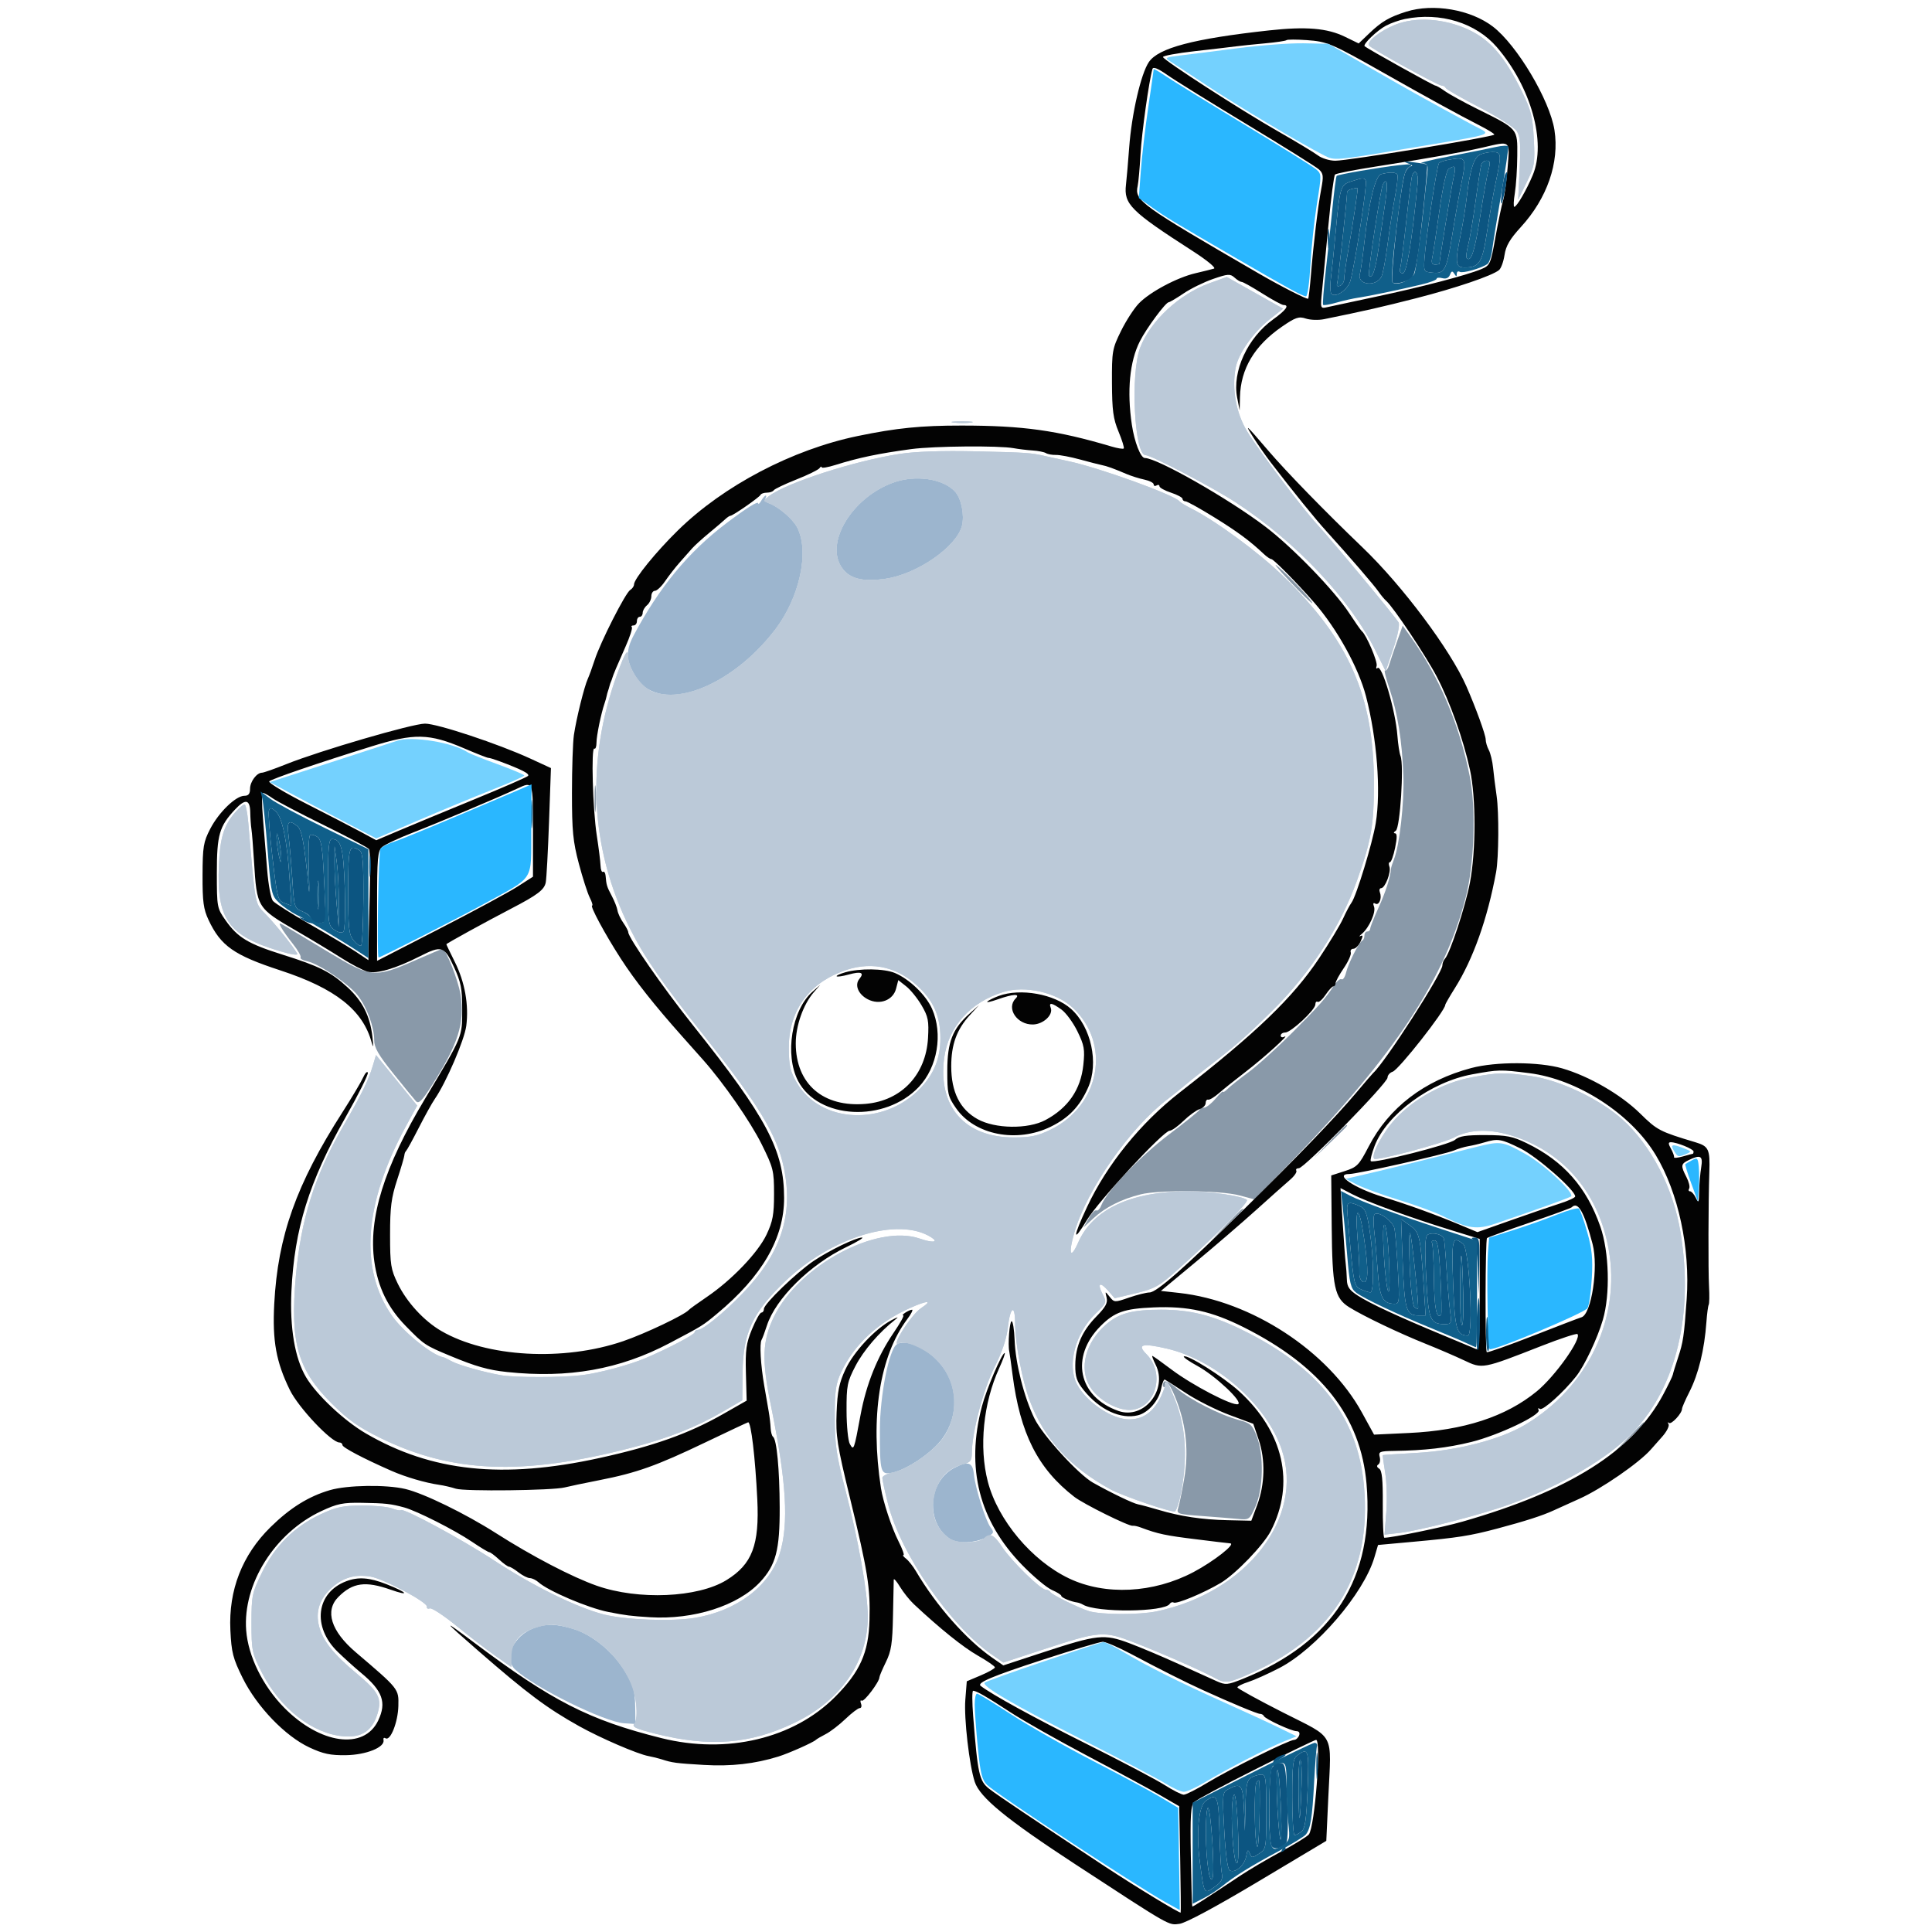 <?xml version="1.0" encoding="utf-8"?>
<svg width="44px" height="44px" viewBox="242.174 -118.443 537.014 669.204" xmlns="http://www.w3.org/2000/svg">
  <path d="M 602.611 47.941 C 597.464 50.016, 592.726 53.747, 593.548 55.078 C 594.222 56.169, 617.476 69, 618.778 69 C 619.358 69, 619.983 69.373, 620.167 69.829 C 620.350 70.285, 625.615 73.306, 631.866 76.542 C 638.118 79.778, 643.919 83.473, 644.758 84.753 C 645.976 86.613, 646.180 89.234, 645.770 97.790 L 645.258 108.500 648.193 102.500 C 650.936 96.894, 651.099 95.908, 650.667 87.500 C 650.265 79.660, 649.729 77.533, 646.510 71 C 640.598 59, 635.559 53.159, 628.111 49.672 C 619.696 45.733, 609.763 45.059, 602.611 47.941 M 538.353 137.448 C 527.854 141.249, 517.909 150.481, 514.336 159.742 C 510.893 168.664, 512.290 197, 516.172 197 C 518.145 197, 539.395 208.131, 547.397 213.357 C 568.261 226.981, 586.969 246.800, 595.787 264.620 L 599.349 271.819 601.966 264.160 C 603.434 259.860, 604.261 255.842, 603.849 255 C 603.088 253.441, 581.235 227.134, 575.607 221 C 570.343 215.264, 555.384 195.393, 551.433 188.890 C 547.531 182.466, 546.006 174.113, 547.389 166.739 C 548.303 161.870, 553.501 154.441, 559.081 150.030 L 563.832 146.275 554.070 140.783 L 544.308 135.292 538.353 137.448 M 449.768 185.725 C 451.565 185.947, 454.265 185.943, 455.768 185.715 C 457.271 185.486, 455.800 185.304, 452.500 185.310 C 449.200 185.315, 447.971 185.502, 449.768 185.725 M 431.142 196.561 C 415.414 198.966, 391.933 206.533, 385.754 211.188 C 383.563 212.838, 383.558 212.892, 385.507 213.586 C 389.011 214.834, 393.954 219.011, 395.528 222.054 C 399.839 230.391, 396.377 246.372, 387.848 257.500 C 375.401 273.742, 357.486 282.956, 345.832 279.110 C 341.970 277.835, 337 271.096, 337 267.133 C 337 263.594, 336.008 265.062, 333.206 272.750 C 322.234 302.844, 323.723 333.265, 337.515 360.816 C 342.610 370.994, 348.517 379.520, 363.968 399 C 382.143 421.914, 388.556 432.583, 390.895 443.799 C 394.315 460.200, 389.871 473.686, 376.500 487.486 C 369.981 494.214, 362.864 500, 361.106 500 C 360.498 500, 360 500.378, 360 500.841 C 360 501.630, 350.828 506.450, 343 509.775 C 337.465 512.125, 327.066 514.920, 321.034 515.678 C 314.187 516.538, 297.733 516.552, 292.929 515.700 C 286.739 514.604, 278.232 512.196, 275.821 510.859 C 274.545 510.150, 273.275 509.536, 273 509.494 C 269.251 508.914, 259.314 500.935, 255.288 495.272 C 243.754 479.050, 245.392 456.225, 260.014 429.403 L 263.883 422.307 256.758 413.551 L 249.633 404.796 248.479 408.648 C 246.998 413.594, 244.629 418.416, 238.224 429.528 C 228.349 446.659, 223.608 461.700, 221.860 481.444 C 219.828 504.391, 222.441 513.679, 234.239 525.446 C 239.938 531.130, 243.544 533.694, 251 537.363 C 275.870 549.602, 300.394 550.586, 337.957 540.854 C 350.947 537.488, 360.550 533.689, 370 528.178 L 376.500 524.386 376.601 514.943 C 376.748 501.099, 379.933 494.189, 391.164 483.349 C 407.298 467.775, 430.648 460.698, 441.971 467.949 C 444.689 469.690, 442.462 469.925, 437.961 468.373 C 423.085 463.243, 396.154 477.688, 387.476 495.450 C 383.435 503.723, 383.193 510.439, 386.378 526 C 391.822 552.600, 392.692 567.173, 389.457 577.550 C 385.958 588.770, 374.554 597.369, 360 599.760 C 352.024 601.071, 335.910 600.455, 328.500 598.556 C 319.143 596.158, 303.941 588.671, 290.500 579.840 C 279.491 572.607, 259.078 561.589, 258.240 562.427 C 257.995 562.672, 256.603 562.407, 255.147 561.838 C 253.691 561.269, 248.984 560.819, 244.686 560.838 C 238.139 560.866, 235.832 561.358, 230.462 563.871 C 221.395 568.114, 214.686 574.757, 210.199 583.935 C 206.681 591.129, 206.500 591.992, 206.500 601.547 C 206.500 611.044, 206.692 611.973, 210 618.516 C 216.355 631.086, 227.607 639.894, 238.446 640.782 C 244.688 641.294, 248.374 638.822, 250.135 632.943 C 251.734 627.606, 250.577 625.386, 242.840 618.947 C 234.938 612.370, 231.295 607.808, 229.946 602.800 C 228.550 597.616, 230.080 593.015, 234.487 589.146 C 238.399 585.711, 242.519 584.574, 247.816 585.469 C 252.342 586.234, 267.599 594.406, 267.262 595.885 C 267.131 596.459, 267.581 596.719, 268.262 596.463 C 268.943 596.206, 273.100 598.934, 277.500 602.524 C 281.900 606.113, 287.975 610.787, 291 612.909 L 296.500 616.768 296.548 612.914 C 296.606 608.180, 299.536 604.755, 304.902 603.148 C 309.906 601.648, 311.619 601.698, 317.753 603.519 C 328.659 606.758, 338.570 618.438, 339.700 629.382 C 340.068 632.946, 339.859 635.465, 339.121 636.354 C 338.166 637.504, 339.466 638.122, 346.611 639.914 C 365.234 644.585, 379.181 643.484, 394.500 636.134 C 410.750 628.338, 420.061 614.786, 419.967 599.068 C 419.918 590.929, 416.671 572.570, 412.348 556 C 409.103 543.557, 408.561 539.939, 408.533 530.500 C 408.505 521.258, 408.849 518.745, 410.683 514.775 C 415.131 505.146, 423.578 497.288, 434.830 492.312 C 440.755 489.691, 442.558 489.749, 438.469 492.429 C 434.906 494.763, 427.417 506.715, 430.844 504.597 C 432.608 503.506, 439.296 506.273, 443.012 509.630 C 450.726 516.599, 452.140 528.293, 446.333 537.078 C 443.104 541.962, 433.751 548.449, 428.524 549.429 C 426.586 549.793, 425.007 550.633, 425.015 551.295 C 425.024 551.958, 425.932 556.076, 427.033 560.447 C 431.320 577.463, 448.602 602.522, 462.867 612.408 L 466.925 615.220 480.712 610.704 C 500.474 604.232, 501.650 604.145, 512.500 608.366 C 521.950 612.042, 535.653 618.076, 540.154 620.545 C 543.892 622.594, 544.933 622.436, 553.564 618.502 C 581.815 605.628, 594.532 584.202, 591.831 554.032 C 589.693 530.157, 576.344 513.072, 549.601 499.984 C 539.208 494.898, 531.570 492.999, 521.540 493.006 C 511.494 493.013, 506.913 494.259, 502.414 498.210 C 495.358 504.405, 493.080 513.339, 496.941 519.671 C 499.855 524.450, 507.190 528.391, 511.798 527.653 C 520.049 526.333, 522.853 514.762, 516.470 508.379 C 513.103 505.012, 515.027 504.499, 523.581 506.482 C 540.555 510.419, 558.101 525.840, 563.343 541.428 C 571.288 565.055, 551.228 590.983, 519.956 597.509 C 514.082 598.735, 500.908 598.696, 496.668 597.441 C 493.202 596.414, 483.532 591.649, 483.167 590.787 C 482.983 590.354, 482.297 590, 481.642 590 C 479.872 590, 469.773 580.133, 466.544 575.250 C 463.650 570.872, 462.231 570.169, 460.264 572.136 C 458.458 573.942, 451.028 574.065, 448.383 572.331 C 444.426 569.739, 442.146 565.005, 442.567 560.256 C 443.240 552.657, 446.814 548.042, 453.250 546.459 C 455.519 545.902, 456.002 545.233, 456.013 542.642 C 456.043 535.527, 459.997 520.533, 463.841 512.957 C 466.470 507.775, 468.017 503.162, 468.489 499.095 C 469.327 491.872, 470.999 490.977, 471.001 497.750 C 471.003 504.561, 473.461 517.519, 476.070 524.474 C 481.047 537.742, 489.915 547.501, 504 555.210 C 508.301 557.564, 525.868 563.536, 526.433 562.836 C 527.689 561.276, 529.201 554.104, 529.666 547.500 C 530.308 538.363, 529.066 530.349, 525.847 522.866 L 523.617 517.682 522.559 520.591 C 520.017 527.574, 516.054 531, 510.518 531 C 504.527 531, 495.684 525.041, 492.415 518.800 C 488.942 512.171, 491.830 501.171, 498.811 494.437 C 502.729 490.657, 502.790 490.495, 501.339 487.689 C 499.349 483.840, 500.351 483.145, 503.199 486.398 L 505.500 489.027 512.815 487.290 C 519.356 485.736, 520.888 484.875, 527.315 479.144 C 540.350 467.519, 552.088 455.686, 551.287 454.978 C 549.775 453.641, 538.606 452, 531.017 452 C 511.247 452, 497.918 458.187, 492.861 469.711 C 490.173 475.834, 489.345 473.765, 491.507 466.330 C 495.881 451.282, 510.810 429.938, 523.912 420 C 525.724 418.625, 528.250 416.600, 529.525 415.500 C 530.800 414.400, 534.181 411.700, 537.039 409.500 C 547.458 401.480, 550.673 398.684, 559.836 389.677 C 573.081 376.657, 583.703 360.356, 589.471 344.201 C 594.398 330.398, 595.301 325.163, 595.284 310.500 C 595.249 280.419, 586.653 260.922, 563.626 238.689 C 555.209 230.563, 540.420 219.710, 532 215.479 C 530.075 214.512, 528.275 213.421, 528 213.054 C 526.338 210.839, 500.224 201.378, 489.500 199.106 C 486.750 198.523, 483.150 197.732, 481.500 197.347 C 476.503 196.182, 475.138 196.089, 457 195.679 C 445.819 195.426, 436.482 195.745, 431.142 196.561 M 428.662 206.549 C 414.358 211.795, 404.966 227.526, 411.043 236.061 C 413.729 239.832, 418.063 240.934, 425.965 239.853 C 436.889 238.359, 450.761 228.784, 452.597 221.471 C 453.516 217.807, 452.395 212.100, 450.293 209.738 C 446.181 205.119, 436.466 203.686, 428.662 206.549 M 201.291 320.250 C 197.014 324.928, 195.625 329.202, 195.200 339 C 194.388 357.710, 198.457 363.468, 216.249 368.787 C 220.388 370.025, 222.740 370.359, 222.331 369.652 C 220.797 367, 215.391 360.219, 211.760 356.391 C 207.483 351.885, 207.977 354.371, 205.380 324.250 C 205.083 320.813, 204.505 318, 204.095 318 C 203.684 318, 202.423 319.012, 201.291 320.250 M 410.781 375.939 C 398.986 380.549, 392.502 390.066, 392.613 402.606 C 392.665 408.527, 393.147 410.575, 395.393 414.408 C 403.664 428.521, 425.590 429.510, 438.161 416.336 C 442.939 411.330, 445.139 405.818, 445.120 398.902 C 445.100 391.158, 442.674 385.791, 436.808 380.517 C 429.320 373.785, 420.333 372.204, 410.781 375.939 M 466.994 382.934 C 455.553 386.415, 447.870 394.958, 446.432 405.801 C 444.199 422.638, 453.548 433.333, 470.500 433.333 C 476.404 433.333, 478.855 432.816, 483.331 430.627 C 500.544 422.205, 504.363 400.770, 490.870 388.312 C 485.180 383.059, 474.495 380.652, 466.994 382.934 M 629.364 412.476 C 619.543 414.258, 609.318 419.809, 602.711 426.945 C 598.342 431.665, 594.165 439.499, 595.374 440.707 C 596.185 441.519, 619.040 435.440, 622.992 433.362 C 628.693 430.364, 635.889 430.268, 644.228 433.077 C 661.461 438.882, 673.218 453.039, 676.591 472.044 C 680.836 495.974, 669.444 519.887, 647.591 532.913 C 639.134 537.954, 624.225 541.814, 610.169 542.601 C 603.751 542.961, 598.434 543.310, 598.352 543.378 C 598.271 543.445, 598.648 546.200, 599.191 549.500 C 599.733 552.800, 599.903 558.967, 599.569 563.205 L 598.961 570.910 604.230 570.307 C 611.024 569.530, 632.357 564.004, 642 560.524 C 660.261 553.933, 676.406 544.503, 685.104 535.346 C 700.072 519.589, 706.058 494.405, 701.506 466.340 C 699.009 450.943, 691.288 435.982, 681.199 426.990 C 673.309 419.958, 659.602 413.472, 649.709 412.089 C 640.322 410.777, 638.537 410.811, 629.364 412.476" stroke="none" fill="#bbc9d8" fill-rule="evenodd" transform="matrix(1, 0, 0, 1, 56.69, -157.796)"/>
  <path d="M 0 373.501 L 0 747.002 450.250 746.751 L 900.500 746.500 900.751 373.250 L 901.003 0 450.501 0 L 0 0 0 373.501 M 0.495 374 C 0.495 579.425, 0.610 663.462, 0.750 560.750 C 0.890 458.037, 0.890 289.962, 0.750 187.250 C 0.610 84.537, 0.495 168.575, 0.495 374 M 610.500 41.415 C 609.950 41.628, 607.025 42.558, 604 43.480 C 600.329 44.599, 597.088 46.529, 594.256 49.281 L 590.012 53.404 585.342 51.136 C 582.774 49.888, 578.548 48.615, 575.950 48.308 C 570.500 47.662, 551.378 49.384, 539 51.635 C 517.935 55.466, 515.904 57.089, 512.343 72.936 C 510.165 82.625, 510.070 83.399, 509.394 97 L 508.772 109.500 511.877 112.619 C 514.814 115.570, 531.670 127.262, 536.942 130.005 C 539.268 131.216, 539.003 131.400, 531.354 133.888 C 523.412 136.471, 516.139 140.623, 512.764 144.500 C 503.282 155.390, 500.422 171.788, 505.438 186.500 C 506.751 190.350, 507.708 193.619, 507.565 193.764 C 507.422 193.910, 504.423 193.140, 500.902 192.052 C 470.263 182.593, 428.234 183.625, 398.500 194.565 C 385.314 199.417, 368.702 209.131, 359 217.664 C 350.903 224.786, 338 239.407, 338 241.461 C 338 241.831, 336.931 243.566, 335.625 245.317 C 331.173 251.282, 322.473 271.157, 320.442 280 C 320.379 280.275, 320.064 281.175, 319.742 282 C 319.419 282.825, 318.824 285.300, 318.417 287.500 C 318.011 289.700, 317.484 292.175, 317.246 293 C 317.008 293.825, 316.767 302.600, 316.710 312.500 C 316.619 328.272, 316.885 331.514, 318.855 338.694 C 322 350.151, 324.954 357.254, 330.347 366.333 C 332.906 370.641, 335 374.394, 335 374.673 C 335 374.952, 337.137 377.725, 339.750 380.835 C 345.046 387.137, 363.188 408.220, 363.987 409 C 368.359 413.265, 380.827 431.380, 383.680 437.613 C 387.369 445.670, 387.974 457.475, 385.090 465.095 C 380.551 477.087, 356.953 495.396, 337 502.407 C 324.704 506.727, 312.293 508.201, 298.749 506.949 C 282.345 505.432, 272.127 501.120, 263.772 492.188 C 257.410 485.386, 255.871 481.333, 255.253 469.745 C 254.419 454.131, 258.096 442.663, 271.682 418.497 C 280.972 401.974, 282.279 398.088, 281.789 388.455 C 281.463 382.045, 280.728 379.015, 278.173 373.555 C 276.409 369.786, 275.086 366.615, 275.233 366.509 C 275.587 366.253, 292.042 357.471, 299 353.824 C 305.758 350.282, 307.380 349.060, 308.721 346.500 C 309.308 345.378, 309.929 335.735, 310.134 324.546 L 310.500 304.592 302 300.866 C 272.395 287.889, 267.801 287.249, 248 293.353 C 233.316 297.879, 207.825 306.856, 206.756 307.877 C 206.347 308.268, 205.911 309.806, 205.788 311.294 C 205.633 313.165, 205.001 314, 203.739 314 C 202.735 314, 199.743 316.031, 197.090 318.512 C 190.871 324.329, 188.533 331.028, 188.544 343 C 188.553 352.983, 190.775 360.536, 195.179 365.551 C 198.371 369.186, 208.087 374.238, 215.457 376.094 C 217.975 376.727, 220.278 377.641, 220.576 378.123 C 220.874 378.605, 222.009 379, 223.099 379 C 228.863 379, 243.191 389.901, 245.942 396.380 C 248.192 401.677, 247.024 408.605, 242.683 415.710 C 240.932 418.576, 236.256 426.226, 232.290 432.710 C 224.507 445.438, 220.026 455.669, 216.926 467.790 C 214.610 476.843, 214.268 479.255, 213.418 492.500 C 211.823 517.331, 223.658 535.800, 248.322 546.971 C 255.630 550.281, 258.147 551.318, 259.500 551.577 C 260.050 551.683, 260.837 551.877, 261.250 552.010 C 261.663 552.142, 262.337 552.313, 262.750 552.390 C 263.163 552.467, 263.960 552.824, 264.521 553.183 C 265.083 553.542, 267.351 554.105, 269.561 554.435 C 275.676 555.347, 277.918 555.831, 278.938 556.462 C 280.793 557.608, 304.729 557.052, 314 555.648 C 333.656 552.670, 343.994 549.315, 365.859 538.817 C 372.656 535.554, 378.318 533.022, 378.442 533.192 C 379.128 534.133, 381.010 555.690, 381 562.500 C 380.980 576.646, 377.973 582.153, 367.322 587.550 C 361.679 590.409, 361.070 590.498, 347.500 590.447 C 334.240 590.397, 333.053 590.225, 325.046 587.193 C 316.668 584.020, 295.274 572.750, 289.500 568.469 C 287.850 567.245, 283.125 564.416, 279 562.182 C 249.663 546.294, 223.086 551.024, 206.539 575.080 C 200.489 583.874, 198.630 590.150, 198.561 602 C 198.502 612.126, 198.631 612.768, 202.184 620.034 C 207.107 630.104, 213.112 637.256, 221.102 642.568 C 229.289 648.010, 235.587 649.547, 243.617 648.063 C 251.931 646.526, 256.897 641.396, 258.537 632.652 C 259.637 626.793, 256.928 621.991, 249.408 616.471 C 237.578 607.785, 233.083 600.502, 235.831 594.472 C 237.462 590.892, 242.511 588.698, 247.916 589.220 C 255.209 589.925, 268.731 596.828, 275.088 603.091 C 282.234 610.131, 297.395 623.011, 306.385 629.679 C 314.719 635.861, 339.115 648.333, 345 649.422 C 346.375 649.676, 348.984 650.335, 350.799 650.886 C 352.613 651.437, 359.813 651.859, 366.799 651.823 C 376.991 651.771, 381.002 651.309, 387.104 649.480 C 404.066 644.399, 418.178 633.801, 424.732 621.223 C 429.029 612.978, 430.262 607.346, 429.856 597.835 L 429.500 589.500 434 594.004 C 441.907 601.917, 452.208 610.407, 457.736 613.567 L 463.101 616.633 458.572 618.963 C 456.080 620.245, 453.818 622.015, 453.544 622.896 C 451.913 628.152, 453.850 649.972, 456.616 657.500 C 458.802 663.448, 467.986 670.550, 502.313 692.837 C 518.503 703.349, 524.928 707, 527.239 707 C 529.462 707, 536.891 703.071, 553.235 693.250 C 565.821 685.688, 576.943 678.741, 577.950 677.813 C 579.520 676.366, 579.887 673.738, 580.520 659.380 C 580.951 649.611, 580.879 641.981, 580.347 641.067 C 579.845 640.205, 572.482 636.041, 563.984 631.814 C 548.821 624.271, 548.589 624.107, 551.517 623.003 C 562.551 618.843, 569.648 614.422, 576.966 607.146 C 581.197 602.941, 586.112 597.356, 587.888 594.735 C 591.807 588.951, 597 578.653, 597 576.663 C 597 574.567, 598.793 574.147, 608.674 573.930 C 618.931 573.704, 631.834 571.815, 638.447 569.570 C 640.990 568.706, 643.738 568, 644.555 568 C 645.372 568, 648.843 566.843, 652.270 565.429 C 655.696 564.015, 659.318 562.685, 660.317 562.474 C 661.926 562.133, 675.285 554.994, 680.429 551.726 C 688.287 546.733, 698.222 535.994, 702.493 527.875 C 709.589 514.384, 713.457 496.264, 712.292 481.971 C 711.912 477.312, 711.616 471.925, 711.635 470 C 711.654 468.075, 711.776 459.805, 711.906 451.621 C 712.036 443.438, 711.773 436.404, 711.321 435.989 C 710.870 435.575, 706.912 434.188, 702.527 432.906 C 695.598 430.881, 693.811 429.852, 688.871 425.038 C 682.575 418.904, 672.165 412.290, 664.500 409.555 C 657.799 407.164, 639.013 406.313, 630.707 408.023 C 627.293 408.726, 621.125 410.874, 617 412.795 C 607.550 417.197, 596.957 427.517, 592.500 436.665 C 589.680 442.453, 589.217 442.893, 584.778 444.004 C 580.483 445.079, 579.996 445.506, 579.394 448.713 C 578.674 452.551, 579.618 480.640, 580.630 485.500 C 581.243 488.440, 584.586 493, 586.130 493 C 586.560 493, 588.524 494.095, 590.496 495.433 C 592.468 496.771, 596.200 498.660, 598.790 499.631 C 601.381 500.603, 603.725 501.670, 604 502.003 C 604.275 502.336, 609 504.311, 614.500 506.392 C 620 508.473, 625.921 511.047, 627.658 512.112 C 630.318 513.744, 631.501 513.896, 635.158 513.075 C 639.719 512.051, 646.968 509.347, 655.723 505.404 C 658.595 504.110, 662.086 502.765, 663.481 502.415 L 666.017 501.779 663.759 506.009 C 660.109 512.847, 648.791 523.521, 641.499 527 C 633.080 531.018, 621.627 533.893, 610.500 534.782 C 598.612 535.731, 595.247 535.354, 594.497 532.989 C 594.166 531.949, 591.740 527.813, 589.106 523.799 C 577.028 505.397, 556.455 491.948, 533.196 487.249 L 523.994 485.390 537.247 474.339 C 558.761 456.401, 590.422 426.131, 602.975 411.500 C 612.332 400.593, 625.206 381.699, 628.866 373.500 C 630.544 369.739, 635.013 357.437, 635.518 355.185 C 639.836 335.931, 640.504 326.240, 638.457 312.500 C 635.944 295.631, 635.458 293.935, 628.704 278.500 C 621.474 261.975, 606.322 241.781, 589.140 225.766 C 573.142 210.856, 554.367 190.545, 551.554 185.105 C 549.571 181.270, 549.565 173.634, 551.539 167.839 C 553.250 162.817, 559.020 156.275, 565.151 152.405 C 568.538 150.267, 569.634 150.026, 572.084 150.879 C 574.175 151.608, 576.333 151.526, 579.747 150.587 C 582.361 149.868, 588.100 148.523, 592.500 147.597 C 609.420 144.037, 624.886 139.789, 633.758 136.266 C 638.815 134.258, 640.123 133.273, 640.571 131.140 C 640.876 129.688, 641.352 127.403, 641.629 126.062 C 641.906 124.721, 644.465 121.100, 647.316 118.015 C 654.907 109.802, 658.248 102.364, 658.788 92.477 C 659.354 82.136, 656.489 73.463, 648.582 61.580 C 639.174 47.441, 631.295 42.163, 618.500 41.429 C 614.650 41.208, 611.050 41.201, 610.500 41.415 M 411.994 377.934 C 401.374 381.165, 395.975 388.928, 396.022 400.899 C 396.072 413.759, 403.545 421.012, 416.718 420.990 C 426.831 420.973, 435.571 415.248, 439.117 406.318 C 440.884 401.868, 440.405 392.713, 438.176 388.346 C 435.658 383.413, 431.909 379.921, 431.229 381.875 C 429.349 387.274, 421.671 388.762, 417.455 384.545 C 414.744 381.835, 414.384 380.016, 416.200 378.200 C 417.608 376.792, 416.068 376.695, 411.994 377.934 M 464.239 386.335 C 455.011 389.681, 449.751 397.881, 449.685 409.021 C 449.612 421.439, 455.912 428.018, 468.654 428.829 C 476.771 429.346, 482.775 427.053, 487.921 421.470 C 492.159 416.872, 493.986 411.984, 493.994 405.218 C 494.002 399.664, 492.105 395.259, 487.893 391.046 C 484.896 388.049, 484.459 387.878, 484.147 389.577 C 483.519 392.994, 480.882 395, 477.019 395 C 472.335 395, 468.511 391.341, 469.235 387.551 C 469.777 384.716, 469.135 384.559, 464.239 386.335 M 427.841 498.767 C 421.241 503.120, 414.912 513.312, 413.506 521.854 C 413.112 524.248, 413.140 529.198, 413.568 532.854 L 414.347 539.500 415.509 533.500 C 418.092 520.161, 422.971 507.827, 428.661 500.250 C 431.479 496.497, 431.427 496.402, 427.841 498.767 M 520 509.034 C 529.153 516.317, 547 526.263, 547 524.081 C 547 522.968, 538.751 516.119, 533.851 513.163 C 530.639 511.226, 519.699 506.962, 518.093 507.022 C 517.767 507.034, 518.625 507.940, 520 509.034 M 466.297 513 C 461.119 524.606, 459.382 539.880, 461.968 551.066 C 464.976 564.073, 477.077 579.145, 489 584.733 C 505.508 592.469, 523.456 590.334, 539.750 578.696 C 542.087 577.027, 544 575.398, 544 575.077 C 544 574.756, 542.087 574.422, 539.750 574.336 C 536.153 574.203, 529.815 573.277, 520.500 571.522 C 516.923 570.849, 508.504 568.326, 506.477 567.320 C 495.663 561.953, 492.285 560.043, 489.109 557.500 C 478.405 548.929, 472.202 536.115, 469.504 517 L 468.304 508.500 466.297 513" stroke="none" fill-rule="evenodd" transform="matrix(1, 0, 0, 1, 56.69, -157.796)" style="fill: none;"/>
  <path d="M 566 240.564 C 570.125 244.947, 573.682 248.420, 573.904 248.280 C 574.466 247.926, 566.232 239.117, 562 235.547 C 560.075 233.923, 561.875 236.180, 566 240.564 M 603.218 261.773 C 602.100 264.923, 600.887 268.519, 600.521 269.765 C 600.155 271.010, 599.527 271.826, 599.125 271.578 C 598.724 271.329, 599.405 274.137, 600.639 277.817 C 603.499 286.345, 605.048 295.990, 605.487 308 C 605.828 317.348, 604.172 332.098, 602.230 337 C 601.685 338.375, 601.220 339.845, 601.196 340.267 C 601.034 343.076, 599.334 348.386, 596.870 353.775 C 595.291 357.226, 594 360.489, 594 361.025 C 594 361.561, 593.550 362, 593 362 C 592.450 362, 592 362.637, 592 363.417 C 592 364.196, 591.663 364.983, 591.250 365.167 C 590.147 365.657, 586.398 373.061, 585.616 376.291 C 585.245 377.826, 584.554 378.842, 584.080 378.549 C 583.606 378.257, 582.465 379.168, 581.543 380.575 C 578.445 385.303, 576.540 387.460, 567 397.042 C 561.775 402.290, 554.981 408.441, 551.903 410.710 C 548.824 412.980, 545.562 415.581, 544.653 416.490 C 543.744 417.399, 543 417.851, 543 417.495 C 543 417.138, 541.835 418.231, 540.411 419.923 C 538.987 421.615, 537.225 423, 536.494 423 C 535.764 423, 535.017 423.362, 534.833 423.805 C 534.650 424.248, 529.962 428.033, 524.415 432.216 C 514.504 439.692, 502.719 451.979, 500.919 456.713 C 500.416 458.037, 499.635 458.893, 499.185 458.615 C 498.735 458.336, 497.544 459.547, 496.538 461.304 L 494.709 464.500 498.105 461.358 C 502.223 457.546, 507.813 454.714, 514.500 453.052 C 521.052 451.424, 542.056 451.650, 548.730 453.421 L 553.960 454.808 567.334 440.990 C 602.534 404.619, 619.753 378.483, 627.048 350.353 C 630.063 338.730, 630.723 319.561, 628.496 308.321 C 624.923 290.291, 617.918 273.765, 607.915 259.773 L 605.251 256.046 603.218 261.773 M 325.336 316 C 325.336 320.125, 325.513 321.813, 325.728 319.750 C 325.944 317.688, 325.944 314.313, 325.728 312.250 C 325.513 310.188, 325.336 311.875, 325.336 316 M 216.788 360.596 C 217.350 361.643, 219.197 364.241, 220.891 366.369 C 222.585 368.497, 223.760 370.580, 223.502 370.997 C 223.244 371.415, 224.263 372.005, 225.766 372.309 C 229.788 373.122, 240.336 380.262, 243.347 384.211 C 246.536 388.392, 249 395.098, 249 399.596 C 249 402.222, 250.427 404.717, 255.647 411.220 C 259.303 415.774, 262.821 420.077, 263.465 420.782 C 264.390 421.796, 265.487 420.739, 268.693 415.746 C 278.160 401.001, 280.482 393.684, 278.871 383.677 C 278.087 378.814, 273.800 368, 272.656 368 C 272.485 368, 268.105 369.857, 262.922 372.127 C 249.336 378.077, 247.814 377.945, 233.954 369.619 C 227.654 365.834, 220.984 361.827, 219.132 360.714 C 215.915 358.782, 215.810 358.777, 216.788 360.596 M 579.966 434.750 L 574.500 440.500 580.250 435.034 C 583.413 432.028, 586 429.440, 586 429.284 C 586 428.542, 585.044 429.408, 579.966 434.750 M 543.966 463.750 L 538.500 469.500 544.250 464.034 C 547.413 461.028, 550 458.440, 550 458.284 C 550 457.542, 549.044 458.408, 543.966 463.750 M 522.470 518.049 C 522.101 518.645, 522.070 519.403, 522.400 519.733 C 522.730 520.063, 523 519.782, 523 519.108 C 523 516.526, 524.959 519.272, 527.039 524.769 C 530.329 533.464, 531.165 542.399, 529.554 551.651 C 528.803 555.968, 527.880 560.469, 527.503 561.653 C 526.846 563.715, 527.189 563.833, 535.659 564.464 C 540.521 564.826, 546.228 565.286, 548.340 565.486 C 552.060 565.838, 552.244 565.703, 554.252 561.174 C 556.977 555.029, 557.215 543.353, 554.746 536.956 C 553.171 532.875, 552.532 532.290, 548.467 531.202 C 541.929 529.454, 531.590 524.197, 527.057 520.317 C 524.591 518.206, 522.892 517.366, 522.470 518.049 M 682.966 537.750 L 677.500 543.500 683.250 538.034 C 688.592 532.956, 689.458 532, 688.716 532 C 688.560 532, 685.972 534.587, 682.966 537.750" stroke="none" fill="#8999a9" fill-rule="evenodd" transform="matrix(1, 0, 0, 1, 56.69, -157.796)"/>
  <path d="M 428.662 206.549 C 414.358 211.795, 404.966 227.526, 411.043 236.061 C 413.729 239.832, 418.063 240.934, 425.965 239.853 C 436.889 238.359, 450.761 228.784, 452.597 221.471 C 453.516 217.807, 452.395 212.100, 450.293 209.738 C 446.181 205.119, 436.466 203.686, 428.662 206.549 M 383.080 212.750 C 382.519 213.713, 382.047 214.152, 382.030 213.727 C 381.993 212.773, 378.232 215.111, 370.944 220.619 C 357.888 230.487, 347.746 242.758, 338.890 259.406 C 335.892 265.042, 336.201 268.734, 340.156 274.548 C 348.290 286.503, 372.160 277.971, 387.848 257.500 C 396.377 246.372, 399.839 230.391, 395.528 222.054 C 393.986 219.071, 389.019 214.832, 385.687 213.655 C 384.689 213.302, 384.153 212.561, 384.496 212.007 C 384.838 211.453, 384.889 211, 384.609 211 C 384.329 211, 383.641 211.787, 383.080 212.750 M 430.065 504.960 C 427.351 506.637, 424.179 522.593, 424.160 534.665 C 424.137 549.362, 424.398 550.276, 428.380 549.472 C 433.549 548.428, 442.290 542.497, 445.819 537.638 C 451.698 529.545, 451.258 518.780, 444.746 511.363 C 440.264 506.258, 433.053 503.113, 430.065 504.960 M 450.034 547.738 C 440.871 552.397, 439.905 566.777, 448.383 572.331 C 451.159 574.150, 457.296 573.885, 461.225 571.776 C 463.699 570.448, 463.817 570.138, 462.512 568.407 C 460.761 566.084, 457.215 554.806, 456.725 550.001 C 456.302 545.843, 454.776 545.327, 450.034 547.738 M 304.276 603.326 C 297.256 605.882, 293.693 613.772, 297.821 617.618 C 304.563 623.900, 328.795 635.852, 335.627 636.266 L 339.500 636.500 339.407 630.307 C 339.329 625.140, 338.749 623.170, 335.907 618.416 C 331.726 611.424, 324.555 605.539, 317.753 603.519 C 311.792 601.749, 308.728 601.705, 304.276 603.326" stroke="none" fill="#9cb5ce" fill-rule="evenodd" transform="matrix(1, 0, 0, 1, 56.69, -157.796)"/>
  <path d="M 606.500 43.392 C 600.655 45.231, 597.948 46.808, 593.753 50.819 L 590.005 54.401 585.253 52.087 C 579.096 49.089, 571.791 48.481, 558.911 49.892 C 532.816 52.752, 520.633 55.965, 517.325 60.857 C 514.564 64.939, 511.365 78.855, 510.510 90.500 C 510.146 95.450, 509.649 101.216, 509.405 103.313 C 508.616 110.086, 511.006 112.468, 532.386 126.227 C 537.402 129.455, 540.677 132.143, 539.892 132.388 C 539.127 132.627, 536.250 133.346, 533.500 133.987 C 527.115 135.475, 517.792 140.433, 513.904 144.409 C 512.241 146.109, 509.445 150.417, 507.690 153.982 C 504.649 160.161, 504.502 161.005, 504.550 171.982 C 504.592 181.560, 504.977 184.406, 506.837 188.880 C 508.067 191.839, 508.874 194.459, 508.630 194.703 C 508.387 194.946, 506.458 194.632, 504.344 194.005 C 485.499 188.412, 473.734 186.767, 452.500 186.759 C 438.342 186.754, 429.934 187.599, 416.500 190.380 C 393.819 195.074, 370.045 207.548, 354.198 223.071 C 346.600 230.513, 339 239.875, 339 241.791 C 339 242.401, 338.408 243.260, 337.684 243.700 C 336.039 244.699, 327.369 261.768, 325.379 267.924 C 324.565 270.441, 323.487 273.400, 322.984 274.500 C 321.754 277.189, 319.005 288.302, 318.176 293.940 C 317.808 296.448, 317.505 305.475, 317.503 314 C 317.500 327.168, 317.859 330.854, 319.888 338.500 C 321.202 343.450, 322.901 348.738, 323.664 350.250 C 324.427 351.763, 324.807 353, 324.509 353 C 323.592 353, 328.922 362.898, 334.425 371.414 C 339.399 379.111, 346.011 387.475, 355.835 398.500 C 358.286 401.250, 361.488 404.850, 362.952 406.500 C 370.067 414.521, 379.340 427.881, 383.204 435.678 C 387.258 443.856, 387.500 444.829, 387.500 452.923 C 387.500 460.087, 387.071 462.406, 384.897 467 C 381.943 473.242, 372.855 482.731, 364.211 488.597 C 361.070 490.729, 358.275 492.740, 358 493.067 C 356.565 494.774, 342.856 501.301, 335.227 503.911 C 314.564 510.980, 287.933 509.486, 272.242 500.378 C 266.255 496.903, 260.315 490.445, 257.177 484 C 254.748 479.010, 254.500 477.434, 254.500 467 C 254.500 457.489, 254.925 454.203, 256.957 448 C 258.308 443.875, 259.433 440.050, 259.457 439.500 C 259.480 438.950, 259.751 438.275, 260.059 438 C 260.366 437.725, 262.339 434.125, 264.444 430 C 266.548 425.875, 269.050 421.375, 270.003 420 C 273.887 414.399, 280.275 399.552, 280.896 394.685 C 281.822 387.433, 280.408 379.519, 276.950 372.590 C 275.327 369.340, 274 366.564, 274 366.422 C 274 366.157, 287.571 358.698, 296.500 354.056 C 305.589 349.331, 307.939 347.546, 308.427 345 C 308.690 343.625, 309.202 334.152, 309.565 323.950 L 310.224 305.399 303.140 302.134 C 292.092 297.042, 270.911 290.008, 266.612 290.004 C 262.304 290, 230.245 299.361, 218.604 304.022 C 214.514 305.660, 210.711 307, 210.155 307 C 208.314 307, 206 310.104, 206 312.571 C 206 314.319, 205.449 315, 204.035 315 C 201.079 315, 195.206 320.675, 192.229 326.410 C 189.850 330.991, 189.582 332.600, 189.547 342.500 C 189.516 351.664, 189.862 354.251, 191.623 358 C 195.850 367.001, 200.414 370.208, 216.490 375.474 C 235.605 381.735, 245.123 389.261, 248.140 400.500 C 248.702 402.594, 248.778 401.990, 248.390 398.500 C 247.593 391.327, 244.968 386.104, 239.754 381.321 C 233.980 376.024, 229.983 374.016, 217.253 370.021 C 205.355 366.287, 201.717 364.096, 197.537 358.149 C 194.558 353.910, 194.500 353.597, 194.500 341.664 C 194.500 328.545, 195.355 325.571, 200.801 319.750 C 204.393 315.911, 205.984 316.213, 206.074 320.750 C 206.115 322.813, 206.297 325.400, 206.477 326.500 C 206.658 327.600, 207.062 332.645, 207.374 337.712 C 208.366 353.777, 208.406 353.844, 222 361.739 C 227.225 364.773, 234.276 369.027, 237.669 371.193 C 241.062 373.358, 245.112 375.479, 246.669 375.906 C 249.854 376.778, 256.353 374.882, 264.739 370.632 C 272.405 366.748, 273.271 367.012, 276.609 374.250 C 279.072 379.591, 279.490 381.736, 279.483 389 C 279.475 398.696, 279.794 397.928, 266.641 419.880 C 252.413 443.627, 246.914 461.290, 249.053 476.373 C 250.312 485.249, 253.750 492.312, 259.866 498.584 C 266.260 505.141, 266.560 505.343, 275.431 509.036 C 284.132 512.658, 288.513 513.901, 295 514.587 C 316.308 516.842, 334.034 513.697, 351.280 504.603 C 362.834 498.510, 362.745 498.565, 367.779 494.380 C 383.387 481.401, 391.013 468.224, 390.988 454.275 C 390.959 437.808, 385.051 426.615, 359.435 394.500 C 349.182 381.646, 337 364.124, 337 362.232 C 337 361.799, 336.224 360.337, 335.275 358.982 C 334.326 357.627, 333.425 355.703, 333.273 354.706 C 333.121 353.709, 332.233 351.455, 331.301 349.697 C 329.586 346.463, 329.426 345.943, 329.152 342.691 C 329.069 341.696, 328.663 341.091, 328.250 341.345 C 327.837 341.600, 327.456 340.614, 327.402 339.155 C 327.349 337.695, 326.756 332.969, 326.086 328.654 C 324.711 319.803, 324.102 297.942, 325.250 298.654 C 325.663 298.909, 326 297.973, 326 296.573 C 326 294.216, 327.589 286.485, 328.790 283 C 329.074 282.175, 329.394 281.050, 329.501 280.500 C 329.608 279.950, 329.820 279.163, 329.973 278.750 C 330.125 278.337, 330.363 277.550, 330.500 277 C 330.637 276.450, 330.863 275.775, 331 275.500 C 331.137 275.225, 331.345 274.663, 331.461 274.250 C 331.793 273.074, 333.084 270.006, 336.059 263.322 C 337.572 259.923, 338.553 256.886, 338.238 256.572 C 337.924 256.257, 338.192 256, 338.833 256 C 339.475 256, 340 255.325, 340 254.500 C 340 253.675, 340.450 253, 341 253 C 341.550 253, 342 252.380, 342 251.622 C 342 250.865, 342.675 249.685, 343.500 249 C 344.325 248.315, 345 246.910, 345 245.878 C 345 244.845, 345.563 243.997, 346.250 243.993 C 346.938 243.989, 348.523 242.484, 349.774 240.647 C 351.024 238.810, 353.274 235.918, 354.774 234.221 C 356.273 232.523, 358.225 230.316, 359.110 229.317 C 359.996 228.318, 362.632 225.925, 364.969 224 C 367.305 222.075, 369.811 219.938, 370.537 219.250 C 371.263 218.563, 372.101 218, 372.399 218 C 373.240 218, 382.458 211.595, 382.833 210.750 C 383.017 210.338, 384.003 210, 385.024 210 C 386.046 210, 387.110 209.631, 387.389 209.180 C 387.667 208.729, 391.182 207.055, 395.198 205.460 C 399.214 203.865, 402.831 202.097, 403.235 201.530 C 403.639 200.964, 403.976 200.816, 403.985 201.202 C 403.993 201.588, 406.137 201.231, 408.750 200.409 C 416.721 197.900, 423.777 196.423, 435 194.913 C 442.867 193.855, 465.410 193.656, 470.518 194.599 C 472.158 194.902, 475.089 195.254, 477.031 195.381 C 478.973 195.508, 481.066 195.923, 481.681 196.303 C 482.296 196.683, 483.857 196.966, 485.150 196.932 C 486.442 196.898, 490.200 197.610, 493.500 198.514 C 496.800 199.419, 500.175 200.285, 501 200.440 C 502.719 200.763, 505.211 201.661, 509.500 203.502 C 511.150 204.210, 513.962 205.097, 515.750 205.474 C 517.538 205.851, 519 206.600, 519 207.138 C 519 207.677, 519.450 207.840, 520 207.500 C 520.550 207.160, 521 207.286, 521 207.781 C 521 208.275, 522.800 209.274, 525 210 C 527.200 210.726, 529 211.698, 529 212.160 C 529 212.622, 529.455 213, 530.011 213 C 530.567 213, 535.015 215.470, 539.896 218.490 C 548.075 223.549, 552.327 226.694, 557.148 231.250 C 558.167 232.213, 559.337 233.003, 559.750 233.007 C 560.500 233.013, 568.742 241.377, 574.607 248.081 C 582.454 257.051, 589.981 270.662, 592.535 280.500 C 596.356 295.221, 597.743 313.280, 595.915 324.500 C 594.796 331.372, 589.189 349.762, 587.532 352 C 586.921 352.825, 585.610 355.300, 584.619 357.500 C 583.628 359.700, 579.873 365.917, 576.275 371.316 C 567.190 384.948, 554.581 397.083, 528 417.775 C 514.486 428.295, 502.810 442.727, 495.925 457.420 C 490.929 468.081, 490.892 470.196, 495.844 462.005 C 499.907 455.286, 522.399 431, 524.559 431 C 525.257 431, 527.408 429.466, 529.338 427.592 C 531.268 425.717, 533.782 423.887, 534.924 423.524 C 536.066 423.162, 537 422.221, 537 421.433 C 537 420.645, 537.394 420.113, 537.876 420.250 C 538.358 420.388, 540.046 419.368, 541.626 417.984 C 543.207 416.600, 547.366 413.270, 550.869 410.584 C 557.217 405.716, 566.625 397.186, 564.250 398.452 C 563.563 398.818, 563 398.641, 563 398.059 C 563 397.477, 563.701 397, 564.559 397 C 566.547 397, 575 389.129, 575 387.278 C 575 386.510, 575.355 386.102, 575.790 386.370 C 576.224 386.638, 577.461 385.541, 578.540 383.932 C 579.618 382.322, 580.837 381.004, 581.250 381.003 C 581.663 381.001, 582 380.519, 582 379.930 C 582 379.342, 583.283 376.979, 584.852 374.680 C 586.420 372.381, 587.508 369.938, 587.268 369.250 C 587.029 368.562, 587.433 367.996, 588.167 367.992 C 588.900 367.988, 590.020 366.862, 590.656 365.491 C 591.532 363.604, 591.532 363.137, 590.656 363.573 C 590.020 363.889, 590.218 363.552, 591.096 362.824 C 593.611 360.738, 596.051 355.297, 595.323 353.399 C 594.902 352.303, 595.049 351.913, 595.725 352.330 C 597.037 353.141, 598.146 350.545, 597.362 348.500 C 597.045 347.675, 597.230 347, 597.772 347 C 599.168 347, 601.343 341.337, 600.645 339.518 C 600.325 338.683, 600.410 338, 600.834 338 C 601.258 338, 602.066 335.750, 602.629 333 C 603.354 329.462, 603.339 327.996, 602.577 327.985 C 601.985 327.976, 602.113 327.581, 602.862 327.106 C 604.364 326.155, 605.746 304.332, 604.502 301.211 C 604.127 300.270, 603.641 297.112, 603.423 294.193 C 602.771 285.488, 598.033 269.346, 596.539 270.741 C 596.092 271.158, 595.950 270.825, 596.223 270 C 596.669 268.655, 592.664 259.245, 591.116 258 C 590.774 257.725, 588.807 254.918, 586.745 251.762 C 581.664 243.986, 567.190 229.035, 557.813 221.875 C 545.153 212.209, 520.236 198, 515.945 198 C 514.496 198, 512.337 192.483, 511.444 186.500 C 509.693 174.768, 510.674 164.535, 514.219 157.550 C 516.504 153.049, 523.110 144.109, 524.200 144.043 C 524.585 144.019, 526.924 142.634, 529.399 140.964 C 531.873 139.294, 536.471 137.042, 539.616 135.960 C 544.721 134.204, 545.513 134.154, 546.996 135.496 C 547.910 136.323, 549.023 137, 549.471 137 C 549.918 137, 553.134 138.800, 556.617 141 C 560.101 143.200, 563.412 145, 563.975 145 C 566.113 145, 564.842 146.774, 560.441 149.935 C 551.504 156.353, 546.132 168.011, 547.918 177.107 L 548.781 181.500 548.890 176.876 C 549.122 167.099, 553.916 159.057, 563.407 152.520 C 568.111 149.280, 569.259 148.888, 571.684 149.691 C 573.233 150.204, 576.075 150.303, 578 149.911 C 592.054 147.050, 598.127 145.668, 610 142.630 C 623.657 139.135, 636.278 134.844, 638.622 132.899 C 639.326 132.314, 640.184 129.957, 640.528 127.659 C 640.999 124.518, 642.402 122.121, 646.187 117.991 C 655.300 108.048, 659.586 95.668, 657.819 84.397 C 656.189 74.002, 644.819 54.913, 636.461 48.538 C 628.748 42.655, 615.872 40.444, 606.500 43.392 M 606 45.936 C 604.075 46.325, 601.150 47.355, 599.500 48.226 C 596.368 49.880, 591.352 54.712, 592.079 55.375 C 593.013 56.226, 615.958 69, 616.552 69 C 616.903 69, 618.426 69.879, 619.936 70.954 C 621.445 72.029, 626.464 74.788, 631.090 77.086 C 645.333 84.162, 645.010 83.784, 644.940 93.318 C 644.908 97.818, 644.529 103.638, 644.099 106.250 C 643.669 108.863, 643.583 110.997, 643.909 110.994 C 644.768 110.984, 648.131 105.206, 650.307 100 C 655.064 88.624, 649.701 69.485, 637.904 55.733 C 630.623 47.244, 618.288 43.457, 606 45.936 M 565 53.265 C 564.725 53.527, 561.350 54.027, 557.500 54.375 C 553.650 54.723, 549.150 55.188, 547.500 55.409 C 545.850 55.629, 539.426 56.381, 533.225 57.080 C 527.024 57.779, 522.074 58.699, 522.225 59.125 C 522.665 60.364, 549.288 77.556, 561.926 84.762 C 568.292 88.392, 574.573 92.180, 575.885 93.181 C 577.197 94.181, 579.897 95.011, 581.885 95.024 C 586.306 95.053, 636.988 86.716, 636.995 85.958 C 636.998 85.660, 634.638 84.213, 631.750 82.741 C 624.896 79.248, 613.380 72.932, 598.500 64.505 C 580.691 54.419, 579.109 53.747, 572 53.246 C 568.425 52.995, 565.275 53.004, 565 53.265 M 518.579 63.234 C 517.379 67.328, 514.866 85.250, 514.444 92.727 C 514.171 97.552, 513.724 102.522, 513.450 103.771 C 512.337 108.844, 514.279 110.247, 555.500 134.145 C 563.081 138.540, 572.164 143.170, 572.510 142.815 C 572.680 142.642, 573.114 138.900, 573.475 134.500 C 574.391 123.338, 575.888 110.866, 577.039 104.796 C 577.876 100.383, 577.766 99.434, 576.256 98.050 C 575.290 97.164, 564.150 90.193, 551.500 82.559 C 538.850 74.926, 526.351 67.169, 523.725 65.323 C 520.517 63.069, 518.828 62.383, 518.579 63.234 M 633 90.445 C 625.924 92.091, 612.982 94.394, 596 97.031 C 588.575 98.184, 582.190 99.436, 581.811 99.814 C 581.432 100.191, 580.419 107.925, 579.559 117 C 578.700 126.075, 577.703 136.378, 577.345 139.896 C 576.697 146.264, 576.704 146.289, 579.097 145.749 C 580.419 145.450, 588.025 143.820, 596 142.127 C 611.866 138.758, 627.413 134.690, 632.431 132.593 C 635.526 131.300, 635.700 130.908, 637.407 121.377 C 638.379 115.944, 639.569 110.243, 640.051 108.707 C 640.532 107.170, 641.226 102.108, 641.592 97.457 C 642.352 87.797, 642.804 88.166, 633 90.445 M 553.599 191 C 555.166 193.475, 557.832 197.300, 559.523 199.500 C 567.757 210.212, 574.847 218.967, 578.962 223.501 C 586.790 232.128, 595.374 242.088, 596.921 244.338 C 597.739 245.527, 598.927 246.950, 599.562 247.500 C 602.013 249.625, 613.270 266.498, 617.039 273.696 C 621.650 282.502, 626.246 295.396, 628.559 306.014 C 630.655 315.638, 630.650 333.978, 628.549 345.054 C 626.988 353.282, 621.648 369.547, 619.881 371.450 C 619.397 371.972, 619 373, 619 373.734 C 619 376.435, 599.152 407.312, 595.044 411 C 594.738 411.275, 592.031 414.425, 589.029 418 C 582.274 426.045, 568.956 439.866, 550 458.503 C 529.617 478.544, 520.017 486.995, 517.591 487.033 C 516.441 487.051, 513.222 487.853, 510.438 488.815 C 505.479 490.530, 505.343 490.524, 503.751 488.533 C 502.142 486.519, 502.132 486.522, 502.699 488.824 C 503.141 490.617, 502.339 492.100, 499.183 495.324 C 494.158 500.456, 491.896 505.661, 491.845 512.203 C 491.814 516.263, 492.354 517.874, 494.746 520.847 C 500.247 527.683, 507.573 531.077, 513.579 529.570 C 517.148 528.674, 520.828 524.436, 521.597 520.335 C 521.950 518.453, 522.523 517.050, 522.869 517.217 C 523.216 517.385, 526.567 519.531, 530.315 521.986 C 534.063 524.441, 540.813 527.819, 545.315 529.491 L 553.500 532.532 555.366 538.016 C 557.724 544.946, 557.531 553.507, 554.853 560.663 L 552.819 566.099 544.614 565.918 C 535.681 565.721, 528.281 564.606, 520.500 562.284 C 517.750 561.464, 514.631 560.624, 513.570 560.419 C 511.810 560.078, 504.273 556.455, 498 552.934 C 492.935 550.091, 480.515 536.477, 477.698 530.680 C 474.052 523.177, 471.128 511.595, 470.828 503.470 C 470.696 499.911, 470.231 497, 469.794 497 C 469.073 497, 468.450 505.100, 468.987 507.500 C 469.110 508.050, 469.614 511.642, 470.107 515.483 C 472.731 535.916, 478.849 548.025, 491.500 557.824 C 494.714 560.313, 510.471 568.116, 511.738 567.845 C 512.157 567.756, 513.400 568.021, 514.500 568.435 C 520.455 570.676, 523.129 571.242, 534 572.563 C 535.925 572.797, 539.075 573.186, 541 573.427 C 542.925 573.668, 544.950 573.897, 545.500 573.937 C 547.579 574.087, 539.761 580.209, 532.773 583.902 C 518.917 591.227, 502.213 592.067, 489.647 586.070 C 476.781 579.930, 465 565.873, 461.545 552.540 C 458.443 540.571, 459.974 525.333, 465.492 513.250 C 466.810 510.363, 467.666 508, 467.392 508 C 466.424 508, 461.055 520.585, 459.499 526.500 C 453.878 547.876, 458.531 566.155, 473.500 581.504 C 477.350 585.452, 481.963 589.314, 483.750 590.085 C 485.538 590.857, 487 591.776, 487 592.127 C 487 592.735, 490.361 594.136, 492.500 594.420 C 493.050 594.493, 493.950 594.826, 494.500 595.159 C 499.168 597.988, 522.781 597.782, 524.564 594.897 C 524.880 594.386, 525.482 594.180, 525.903 594.440 C 526.915 595.066, 536.305 591.157, 542.214 587.650 C 547.370 584.590, 557.076 574.509, 559.593 569.599 C 568.043 553.117, 563.994 535.317, 548.599 521.260 C 543.126 516.262, 530.401 508.266, 529.443 509.223 C 529.194 509.473, 531.313 510.941, 534.151 512.486 C 540.339 515.854, 550.097 525.036, 548.216 525.721 C 546.310 526.416, 532.415 519.189, 525.197 513.750 C 521.730 511.137, 518.727 509, 518.524 509 C 518.320 509, 518.839 510.375, 519.678 512.055 C 523.999 520.719, 515.620 531.155, 506.809 528.083 C 492.875 523.226, 489.955 509.318, 500.629 498.644 C 505.466 493.807, 508.794 492.642, 519 492.213 C 530.908 491.712, 539.109 493.525, 550.238 499.118 C 577.034 512.584, 590.739 530.066, 592.727 553.317 C 595.511 585.888, 581.302 608.272, 549.829 620.894 C 544.587 622.996, 543.905 623.056, 540.829 621.689 C 538.998 620.875, 533 618.164, 527.500 615.663 C 522 613.163, 514.350 609.937, 510.500 608.495 C 501.860 605.259, 499.535 605.508, 480.708 611.687 L 466.915 616.213 463.109 613.575 C 454.118 607.344, 443.609 595.433, 436.674 583.613 C 435.669 581.901, 434.121 579.938, 433.233 579.250 C 432.344 578.563, 431.936 578, 432.326 578 C 432.715 578, 431.941 575.843, 430.605 573.207 C 428.249 568.558, 425.249 559.465, 424.530 554.793 C 420.754 530.255, 424.062 509.059, 433.665 496.250 C 435.005 494.463, 435.741 493.007, 435.301 493.015 C 434.251 493.035, 431.270 494.965, 432.258 494.985 C 432.674 494.993, 431.162 497.716, 428.896 501.035 C 423.268 509.281, 419.436 518.820, 417.457 529.518 C 415.199 541.720, 415.116 541.946, 413.754 539.520 C 413.143 538.431, 412.631 533.256, 412.615 528.020 C 412.590 519.284, 412.844 518.006, 415.706 512.500 C 418.502 507.118, 423.919 500.807, 429.500 496.427 C 430.864 495.357, 430.421 495.437, 428.106 496.679 C 422.419 499.730, 415.067 507.619, 412.215 513.730 C 410.055 518.357, 409.452 521.303, 409.170 528.604 C 408.853 536.787, 409.318 539.770, 413.776 558.104 C 419.974 583.600, 420.881 589.262, 420.566 600.500 C 420.249 611.838, 417.283 618.451, 408.616 627.145 C 394.223 641.582, 371.143 647.056, 348.500 641.402 C 323.487 635.155, 310.656 628.607, 283.500 608.227 C 272.370 599.874, 272.600 600.318, 285 611.116 C 302.068 625.978, 308.869 631.058, 320.050 637.295 C 327.432 641.412, 340.227 646.929, 344 647.620 C 345.375 647.872, 347.400 648.371, 348.500 648.728 C 352.256 649.948, 353.508 650.115, 363.235 650.690 C 372.625 651.246, 380.845 650.318, 389 647.784 C 392.633 646.655, 401.126 642.875, 402 641.998 C 402.275 641.723, 403.814 640.823, 405.420 639.998 C 407.026 639.174, 410.100 636.813, 412.252 634.750 C 414.403 632.688, 416.625 631, 417.189 631 C 417.753 631, 417.946 630.302, 417.618 629.448 C 417.291 628.594, 417.413 628.137, 417.889 628.432 C 418.696 628.930, 424 621.903, 424 620.337 C 424 619.949, 425.008 617.577, 426.240 615.066 C 428.110 611.255, 428.516 608.597, 428.700 599 C 428.820 592.675, 428.939 587.050, 428.963 586.500 C 428.988 585.950, 429.963 587.075, 431.132 589 C 432.300 590.925, 434.458 593.625, 435.927 595 C 445.022 603.512, 453.007 609.929, 458.126 612.841 C 461.357 614.679, 464 616.502, 464 616.893 C 464 617.283, 461.809 618.529, 459.130 619.660 L 454.261 621.718 453.758 628.109 C 453.256 634.497, 455.126 650.784, 457.025 656.562 C 458.804 661.976, 468.076 669.566, 492 685.194 C 525.168 706.861, 524.100 706.250, 527.948 705.728 C 530.131 705.431, 540.611 699.801, 555.145 691.115 L 578.790 676.985 579.495 661.742 C 580.552 638.889, 582.142 641.842, 563.752 632.500 C 555.090 628.100, 548.003 624.197, 548.002 623.828 C 548.001 623.458, 549.688 622.616, 551.750 621.956 C 553.813 621.297, 558.650 619.125, 562.500 617.131 C 575.272 610.515, 591.759 591.327, 595.454 578.780 L 596.714 574.500 609.107 573.372 C 624.454 571.975, 628.530 571.333, 638 568.821 C 647.599 566.274, 653.726 564.303, 657.500 562.547 C 659.150 561.779, 663.200 559.946, 666.500 558.474 C 674.069 555.096, 687.309 545.950, 691.266 541.365 C 691.805 540.741, 693.539 538.782, 695.119 537.013 C 696.699 535.244, 697.697 533.280, 697.336 532.648 C 696.975 532.017, 697.036 531.822, 697.472 532.216 C 698.268 532.934, 701.996 528.924, 702.004 527.342 C 702.006 526.879, 703.153 524.250, 704.551 521.500 C 707.719 515.271, 709.760 506.897, 710.453 497.293 C 710.660 494.429, 711.017 491.729, 711.247 491.293 C 711.477 490.857, 711.528 488.025, 711.359 485 C 711.057 479.578, 711.118 455.230, 711.457 445.512 C 711.740 437.410, 711.278 436.398, 706.658 435.012 C 694.257 431.293, 693.398 430.846, 687.503 425.044 C 680.862 418.506, 669.822 412.116, 660.500 409.414 C 652.477 407.088, 637.546 407.033, 629 409.298 C 612.722 413.611, 600.464 422.994, 593.461 436.500 C 590.115 442.954, 589.468 443.617, 585.166 445 L 580.500 446.500 580.660 464.060 C 580.854 485.298, 581.659 489.004, 586.770 492.179 C 591.798 495.303, 603.996 501.131, 613.328 504.868 C 617.533 506.551, 623.456 509.103, 626.490 510.539 C 632.916 513.579, 632.785 513.603, 653.363 505.541 C 659.888 502.985, 665.476 501.143, 665.782 501.448 C 667.330 502.997, 658.028 516.097, 651.695 521.287 C 640.971 530.074, 626.407 534.818, 607.416 535.709 L 595.333 536.277 591.129 528.618 C 579.463 507.362, 552.859 489.959, 527.807 487.196 L 521.500 486.500 533.500 476.537 C 540.100 471.058, 549.550 462.923, 554.500 458.460 C 559.450 453.997, 564.722 449.299, 566.216 448.022 C 567.710 446.744, 568.696 445.316, 568.407 444.849 C 568.118 444.382, 568.513 444, 569.285 444 C 571.154 444, 600 414.534, 600 412.625 C 600 411.805, 600.801 410.881, 601.779 410.570 C 603.873 409.906, 620 389.404, 620 387.408 C 620 387.131, 621.475 384.563, 623.278 381.702 C 629.641 371.603, 634.615 357.627, 637.609 341.428 C 638.532 336.438, 638.634 320.777, 637.781 315 C 637.335 311.975, 636.787 307.624, 636.563 305.331 C 636.340 303.038, 635.671 300.255, 635.078 299.146 C 634.485 298.038, 634 296.391, 634 295.486 C 634 293.918, 630.573 284.484, 627.284 277 C 621.743 264.389, 605.149 242.212, 591.370 229 C 578.286 216.455, 565.062 202.877, 558.743 195.500 C 550.731 186.147, 550.270 185.743, 553.599 191 M 248 297.916 C 229.328 303.723, 213.608 309.094, 212.654 309.995 C 212.188 310.434, 218.038 313.960, 225.654 317.830 C 233.269 321.701, 241.798 326.112, 244.607 327.633 L 249.714 330.397 257.607 327.046 C 261.948 325.203, 273.593 320.373, 283.485 316.312 C 293.377 312.252, 301.829 308.571, 302.268 308.132 C 303.009 307.391, 300.215 305.951, 292.293 302.991 C 290.529 302.332, 288.848 301.825, 288.557 301.864 C 288.266 301.904, 284.508 300.430, 280.207 298.589 C 267.991 293.360, 262.987 293.255, 248 297.916 M 298.500 312.527 C 291.900 315.606, 270.980 324.428, 262.500 327.709 C 257.550 329.624, 252.713 331.893, 251.750 332.751 C 250.200 334.132, 250 336.472, 250 353.238 L 250 372.167 271.495 361.117 C 283.318 355.040, 295.468 348.483, 298.495 346.546 L 304 343.025 304 327.012 C 304 309.690, 304.088 309.921, 298.500 312.527 M 210.466 322.750 C 210.874 327.563, 211.535 335.637, 211.934 340.693 C 212.334 345.750, 213.225 350.566, 213.915 351.397 C 214.604 352.228, 220.418 355.905, 226.834 359.569 C 233.250 363.233, 240.412 367.514, 242.750 369.082 L 247 371.932 247.001 368.716 C 247.002 366.947, 247.197 358.503, 247.434 349.950 C 247.671 341.398, 247.558 333.973, 247.183 333.450 C 246.807 332.928, 239.750 329.182, 231.500 325.127 C 223.250 321.072, 215.306 316.910, 213.846 315.877 C 212.386 314.845, 210.861 314, 210.458 314 C 210.055 314, 210.059 317.938, 210.466 322.750 M 412.140 376.147 C 410.293 376.679, 408.968 377.301, 409.197 377.530 C 409.425 377.759, 411.317 377.475, 413.400 376.900 C 417.652 375.726, 418.878 376.238, 417.060 378.428 C 415.318 380.527, 416.661 383.773, 419.981 385.490 C 424.055 387.597, 428.723 385.849, 429.765 381.827 L 430.537 378.848 433.269 380.997 C 434.772 382.179, 437.176 385.151, 438.612 387.601 C 440.891 391.490, 441.173 392.924, 440.836 398.897 C 440.117 411.613, 431.653 420.592, 419.343 421.698 C 404.571 423.024, 395.076 414.880, 395.022 400.833 C 394.998 394.676, 397.628 387.225, 401.317 383 L 403.500 380.500 400.800 382.877 C 393.632 389.189, 391.123 404.744, 395.822 413.749 C 402.807 427.134, 425.883 428.287, 437.659 415.839 C 444.127 409.003, 446.069 397.467, 442.219 388.762 C 440.117 384.010, 434.359 378.466, 429.355 376.375 C 425.627 374.817, 417.151 374.705, 412.140 376.147 M 465.322 384.326 C 463.574 384.972, 461.801 385.848, 461.383 386.272 C 460.964 386.697, 462.564 386.360, 464.937 385.522 C 470.330 383.620, 472.913 383.487, 471.200 385.200 C 467.810 388.590, 471.683 394.370, 477.239 394.212 C 480.817 394.111, 484.266 390.856, 483.343 388.451 C 482.579 386.462, 483.674 386.631, 487.034 389.024 C 488.597 390.137, 491.091 393.531, 492.576 396.566 C 494.949 401.415, 495.198 402.829, 494.634 408.223 C 493.743 416.750, 489.360 423.123, 481.500 427.318 C 475.483 430.531, 464.077 430.376, 458 427 C 451.881 423.601, 448.875 417.575, 448.875 408.708 C 448.875 401.176, 450.769 395.957, 455.301 391.002 L 458.500 387.504 455.158 390.502 C 449.313 395.746, 447.526 400.343, 447.512 410.164 C 447.501 418.176, 447.726 419.154, 450.507 423.164 C 456.986 432.509, 471.585 435.373, 483.363 429.611 C 489.595 426.562, 493.389 422.588, 496.280 416.080 C 500.066 407.559, 497.351 395.048, 490.362 388.805 C 484.603 383.661, 472.825 381.555, 465.322 384.326 M 245.135 412.637 C 244.426 414.211, 241.248 419.550, 238.074 424.500 C 222.013 449.544, 215.611 467.513, 214.379 491 C 213.708 503.808, 215.030 511.102, 219.787 520.817 C 222.781 526.932, 234.177 539, 236.958 539 C 237.531 539, 238 539.398, 238 539.884 C 238 540.727, 245.295 544.564, 255 548.828 C 259.877 550.970, 266.735 552.980, 271.500 553.663 C 273.150 553.900, 275.752 554.504, 277.281 555.006 C 280.284 555.990, 310.888 555.632, 315 554.564 C 316.375 554.207, 321.775 553.076, 327 552.052 C 339.948 549.514, 346.805 547.069, 363.756 538.945 C 371.725 535.125, 378.380 532, 378.544 532 C 379.548 532, 380.987 544.145, 381.697 558.627 C 382.476 574.522, 379.934 581.188, 371 586.681 C 361.079 592.780, 340.469 593.669, 326.098 588.618 C 317.530 585.606, 303.676 578.381, 291.213 570.425 C 280.612 563.657, 266.158 556.608, 259.807 555.108 C 253.133 553.532, 239.706 553.737, 233.654 555.508 C 226.265 557.669, 219.873 561.651, 213.088 568.320 C 203.269 577.970, 198.524 590.157, 199.187 604.021 C 199.556 611.744, 200.076 613.768, 203.434 620.563 C 208.344 630.498, 218.140 640.693, 226.562 644.633 C 231.328 646.862, 233.827 647.391, 239.226 647.311 C 246.232 647.208, 252.789 644.562, 252.225 642.067 C 252.074 641.398, 252.392 641.125, 252.933 641.458 C 254.617 642.500, 257.241 635.873, 257.374 630.244 C 257.513 624.311, 257.623 624.450, 242.627 611.670 C 234.023 604.336, 231.811 597.280, 236.613 592.478 C 241.569 587.521, 245.969 586.917, 254.717 589.992 C 261.684 592.440, 260.498 590.926, 253.213 588.072 C 247.312 585.760, 243.494 585.483, 239.315 587.067 C 228.876 591.022, 227.442 602.842, 236.351 611.495 C 238.633 613.711, 242.279 616.998, 244.454 618.799 C 251.924 624.985, 253.380 629.039, 250.385 635.318 C 245.473 645.619, 230.304 643.534, 217.800 630.838 C 210.417 623.343, 205.346 613.017, 204.660 604.084 C 203.426 588, 214.565 570.310, 230.674 562.772 C 236.200 560.186, 238.168 559.785, 244.797 559.897 C 252.936 560.034, 254.746 560.233, 259.390 561.499 C 263.775 562.695, 276.833 569.308, 282.850 573.379 C 285.793 575.371, 288.498 577, 288.861 577 C 289.224 577, 290.734 578.125, 292.217 579.500 C 293.699 580.875, 295.270 582.010, 295.706 582.022 C 296.143 582.034, 297.625 582.924, 299 584 C 300.375 585.076, 302.140 585.966, 302.921 585.978 C 303.703 585.990, 305.053 586.639, 305.921 587.421 C 309.259 590.425, 323.039 596.298, 330 597.683 C 336.010 598.879, 337.888 599.118, 344.500 599.526 C 359.662 600.462, 375.060 595.539, 382.690 587.317 C 388.147 581.437, 389.506 576.251, 389.456 561.500 C 389.411 548.287, 388.436 537.948, 387.146 537.015 C 386.754 536.732, 386.383 535.375, 386.322 534 C 386.261 532.625, 385.964 530.066, 385.661 528.314 C 385.359 526.562, 384.657 522.512, 384.102 519.314 C 382.865 512.184, 382.433 504.747, 383.180 503.459 C 383.487 502.932, 384.318 500.700, 385.027 498.500 C 388.031 489.184, 399.984 477.361, 412.472 471.354 C 416.306 469.509, 418.781 468.004, 417.972 468.010 C 415.822 468.024, 406.711 472.427, 401.241 476.096 C 395.360 480.040, 384 490.994, 384 492.721 C 384 493.425, 383.602 494, 383.116 494 C 382.630 494, 381.168 496.587, 379.866 499.750 C 377.854 504.640, 377.539 506.921, 377.758 515 L 378.016 524.500 369.758 529.203 C 357.911 535.949, 345.690 540.289, 327 544.386 C 293.555 551.719, 268.895 549.123, 246.138 535.875 C 238.569 531.469, 228.984 522.456, 225.383 516.359 C 221.506 509.793, 219.727 499.271, 220.337 486.500 C 221.364 464.992, 226.432 448.707, 239.023 426.459 C 243.510 418.531, 247.011 411.533, 246.803 410.909 C 246.595 410.284, 245.844 411.062, 245.135 412.637 M 629.364 411.476 C 615.051 414.073, 599.703 425.322, 595.530 436.272 C 594.530 438.897, 593.934 441.268, 594.207 441.540 C 595.160 442.493, 621.517 435.833, 623.358 434.174 C 624.798 432.876, 627.159 432.505, 633.858 432.523 C 641.260 432.543, 643.325 432.948, 648.255 435.348 C 660.986 441.546, 668.981 450.618, 673.718 464.239 C 676.778 473.039, 677.172 487.657, 674.588 496.500 C 672.696 502.973, 668.205 512.465, 665.302 516.131 C 660.988 521.577, 653.835 528.016, 652.805 527.380 C 652.170 526.987, 651.969 527.141, 652.338 527.738 C 653.366 529.402, 638.393 536.516, 629 538.826 C 620.682 540.872, 612.903 541.768, 602.133 541.923 C 597.277 541.993, 596.816 542.190, 597.289 543.999 C 597.577 545.098, 597.356 546.280, 596.799 546.624 C 596.163 547.017, 596.278 547.554, 597.107 548.066 C 598.084 548.670, 598.408 551.881, 598.355 560.441 C 598.315 566.798, 598.557 571.999, 598.891 571.997 C 601.639 571.982, 619.163 568.368, 626 566.406 C 663.151 555.745, 685.022 541.913, 695.426 522.500 C 697.194 519.200, 698.723 516.050, 698.823 515.500 C 698.923 514.950, 699.726 512.330, 700.607 509.677 C 702.419 504.223, 702.717 502.207, 703.621 489.322 C 704.861 471.653, 700.750 452.498, 692.923 439.471 C 684.301 425.121, 665.818 413.158, 649.026 411.059 C 638.968 409.802, 638.535 409.811, 629.364 411.476 M 633.509 435.064 C 631.864 435.554, 629.389 436.141, 628.009 436.367 C 626.629 436.593, 624.375 437.265, 623 437.861 C 620.093 439.120, 589.506 446, 586.816 446 C 581.227 446, 588.362 450.870, 598.500 453.974 C 606.975 456.570, 616.331 459.955, 624.823 463.500 L 631.147 466.139 642.823 462.009 C 649.246 459.737, 656.862 457.127, 659.750 456.208 C 662.638 455.290, 665 454.196, 665 453.778 C 665 451.579, 651.843 440.028, 646.090 437.177 C 639.315 433.819, 638.272 433.644, 633.509 435.064 M 698.177 437.250 C 698.863 438.488, 699.341 439.803, 699.238 440.173 C 699.135 440.543, 700.499 440.430, 702.269 439.923 C 704.039 439.415, 705.602 439, 705.743 439 C 705.885 439, 706 438.640, 706 438.201 C 706 437.358, 700.213 435, 698.144 435 C 697.201 435, 697.209 435.504, 698.177 437.250 M 704.250 441.220 C 701.586 442.505, 701.508 443.148, 703.541 447.079 C 704.388 448.718, 704.812 450.496, 704.482 451.029 C 704.152 451.563, 704.290 452, 704.788 452 C 705.287 452, 706.183 453.012, 706.780 454.250 C 707.738 456.238, 707.874 455.976, 707.943 452 C 707.987 449.525, 708.301 445.813, 708.642 443.750 C 709.316 439.670, 708.473 439.184, 704.250 441.220 M 584.452 462.690 C 584.860 469.186, 585.338 475.625, 585.514 477 C 585.690 478.375, 585.871 480.903, 585.917 482.617 C 585.982 485.078, 586.789 486.244, 589.750 488.155 C 593.994 490.895, 603.628 495.373, 619 501.752 C 624.775 504.148, 630.045 506.351, 630.712 506.647 C 631.637 507.058, 631.924 502.618, 631.925 487.842 L 631.927 468.500 621.714 465.352 C 607.835 461.074, 592.689 455.561, 587.771 452.998 L 583.710 450.881 584.452 462.690 M 663.796 457.537 C 663.501 457.832, 656.890 460.244, 649.104 462.896 C 641.319 465.548, 634.730 467.936, 634.463 468.203 C 633.852 468.815, 633.765 507.098, 634.373 507.706 C 634.619 507.953, 641.723 505.450, 650.160 502.145 C 658.597 498.840, 666.259 495.905, 667.188 495.623 C 670.645 494.573, 673.117 478.279, 671.032 470.289 C 668.108 459.090, 665.985 455.348, 663.796 457.537 M 480.230 614.358 C 463.042 619.961, 457.681 622.227, 459.067 623.303 C 462.901 626.283, 477.582 634.339, 495.325 643.200 C 507.521 649.291, 519.871 655.788, 522.769 657.637 C 525.668 659.487, 528.659 661, 529.417 661 C 530.175 661, 533.879 659.124, 537.648 656.831 C 545.252 652.205, 565.856 642.024, 567.643 642.009 C 568.272 642.004, 569.045 641.325, 569.362 640.500 C 569.709 639.594, 569.366 639, 568.495 639 C 566.723 639, 557.626 634.785, 557.167 633.750 C 556.983 633.337, 556.384 633, 555.834 633 C 554.891 633, 545.995 629.299, 536 624.749 C 529.968 622.002, 521.236 617.612, 511.330 612.344 C 506.837 609.955, 502.337 608.017, 501.330 608.038 C 500.324 608.059, 490.829 610.903, 480.230 614.358 M 456.470 633.750 C 458.058 653.936, 458.579 656.278, 462.078 659 C 464.923 661.212, 476.709 669.119, 502.361 686.025 C 512.808 692.910, 528.142 702.231, 528.354 701.824 C 528.447 701.646, 528.369 693.286, 528.181 683.247 L 527.838 664.994 521.169 661.134 C 517.501 659.011, 506.175 652.882, 496 647.513 C 485.825 642.145, 473.900 635.401, 469.500 632.527 C 461.067 627.018, 457.570 625, 456.457 625 C 456.086 625, 456.092 628.938, 456.470 633.750 M 554.500 652.056 C 543.500 657.577, 533.841 662.748, 533.037 663.546 C 531.840 664.733, 531.628 668.146, 531.871 682.249 C 532.035 691.737, 532.260 699.591, 532.370 699.702 C 532.558 699.891, 536.113 697.613, 549.153 688.946 C 552.094 686.991, 558.373 683.290, 563.106 680.722 C 567.839 678.154, 572.173 675.478, 572.736 674.776 C 574.820 672.181, 577.136 641.986, 575.250 642.009 C 574.837 642.014, 565.500 646.535, 554.500 652.056" stroke="none" fill="#030303" fill-rule="evenodd" transform="matrix(1, 0, 0, 1, 56.69, -157.796)"/>
  <path d="M 602.611 47.941 C 597.464 50.016, 592.726 53.747, 593.548 55.078 C 594.222 56.169, 617.476 69, 618.778 69 C 619.358 69, 619.983 69.373, 620.167 69.829 C 620.350 70.285, 625.615 73.306, 631.866 76.542 C 638.118 79.778, 643.919 83.473, 644.758 84.753 C 645.976 86.613, 646.180 89.234, 645.770 97.790 L 645.258 108.500 648.193 102.500 C 650.936 96.894, 651.099 95.908, 650.667 87.500 C 650.265 79.660, 649.729 77.533, 646.510 71 C 640.598 59, 635.559 53.159, 628.111 49.672 C 619.696 45.733, 609.763 45.059, 602.611 47.941 M 538.353 137.448 C 527.854 141.249, 517.909 150.481, 514.336 159.742 C 510.893 168.664, 512.290 197, 516.172 197 C 518.145 197, 539.395 208.131, 547.397 213.357 C 568.261 226.981, 586.969 246.800, 595.787 264.620 L 599.349 271.819 601.966 264.160 C 603.434 259.860, 604.261 255.842, 603.849 255 C 603.088 253.441, 581.235 227.134, 575.607 221 C 570.343 215.264, 555.384 195.393, 551.433 188.890 C 547.531 182.466, 546.006 174.113, 547.389 166.739 C 548.303 161.870, 553.501 154.441, 559.081 150.030 L 563.832 146.275 554.070 140.783 L 544.308 135.292 538.353 137.448 M 449.768 185.725 C 451.565 185.947, 454.265 185.943, 455.768 185.715 C 457.271 185.486, 455.800 185.304, 452.500 185.310 C 449.200 185.315, 447.971 185.502, 449.768 185.725 M 431.142 196.561 C 415.414 198.966, 391.933 206.533, 385.754 211.188 C 383.563 212.838, 383.558 212.892, 385.507 213.586 C 389.011 214.834, 393.954 219.011, 395.528 222.054 C 399.839 230.391, 396.377 246.372, 387.848 257.500 C 375.401 273.742, 357.486 282.956, 345.832 279.110 C 341.970 277.835, 337 271.096, 337 267.133 C 337 263.594, 336.008 265.062, 333.206 272.750 C 322.234 302.844, 323.723 333.265, 337.515 360.816 C 342.610 370.994, 348.517 379.520, 363.968 399 C 382.143 421.914, 388.556 432.583, 390.895 443.799 C 394.315 460.200, 389.871 473.686, 376.500 487.486 C 369.981 494.214, 362.864 500, 361.106 500 C 360.498 500, 360 500.378, 360 500.841 C 360 501.630, 350.828 506.450, 343 509.775 C 337.465 512.125, 327.066 514.920, 321.034 515.678 C 314.187 516.538, 297.733 516.552, 292.929 515.700 C 286.739 514.604, 278.232 512.196, 275.821 510.859 C 274.545 510.150, 273.275 509.536, 273 509.494 C 269.251 508.914, 259.314 500.935, 255.288 495.272 C 243.754 479.050, 245.392 456.225, 260.014 429.403 L 263.883 422.307 256.758 413.551 L 249.633 404.796 248.479 408.648 C 246.998 413.594, 244.629 418.416, 238.224 429.528 C 228.349 446.659, 223.608 461.700, 221.860 481.444 C 219.828 504.391, 222.441 513.679, 234.239 525.446 C 239.938 531.130, 243.544 533.694, 251 537.363 C 275.870 549.602, 300.394 550.586, 337.957 540.854 C 350.947 537.488, 360.550 533.689, 370 528.178 L 376.500 524.386 376.601 514.943 C 376.748 501.099, 379.933 494.189, 391.164 483.349 C 407.298 467.775, 430.648 460.698, 441.971 467.949 C 444.689 469.690, 442.462 469.925, 437.961 468.373 C 423.085 463.243, 396.154 477.688, 387.476 495.450 C 383.435 503.723, 383.193 510.439, 386.378 526 C 391.822 552.600, 392.692 567.173, 389.457 577.550 C 385.958 588.770, 374.554 597.369, 360 599.760 C 352.024 601.071, 335.910 600.455, 328.500 598.556 C 319.143 596.158, 303.941 588.671, 290.500 579.840 C 279.491 572.607, 259.078 561.589, 258.240 562.427 C 257.995 562.672, 256.603 562.407, 255.147 561.838 C 253.691 561.269, 248.984 560.819, 244.686 560.838 C 238.139 560.866, 235.832 561.358, 230.462 563.871 C 221.395 568.114, 214.686 574.757, 210.199 583.935 C 206.681 591.129, 206.500 591.992, 206.500 601.547 C 206.500 611.044, 206.692 611.973, 210 618.516 C 216.355 631.086, 227.607 639.894, 238.446 640.782 C 244.688 641.294, 248.374 638.822, 250.135 632.943 C 251.734 627.606, 250.577 625.386, 242.840 618.947 C 234.938 612.370, 231.295 607.808, 229.946 602.800 C 228.550 597.616, 230.080 593.015, 234.487 589.146 C 238.399 585.711, 242.519 584.574, 247.816 585.469 C 252.342 586.234, 267.599 594.406, 267.262 595.885 C 267.131 596.459, 267.581 596.719, 268.262 596.463 C 268.943 596.206, 273.100 598.934, 277.500 602.524 C 281.900 606.113, 287.975 610.787, 291 612.909 L 296.500 616.768 296.548 612.914 C 296.606 608.180, 299.536 604.755, 304.902 603.148 C 309.906 601.648, 311.619 601.698, 317.753 603.519 C 328.659 606.758, 338.570 618.438, 339.700 629.382 C 340.068 632.946, 339.859 635.465, 339.121 636.354 C 338.166 637.504, 339.466 638.122, 346.611 639.914 C 365.234 644.585, 379.181 643.484, 394.500 636.134 C 410.750 628.338, 420.061 614.786, 419.967 599.068 C 419.918 590.929, 416.671 572.570, 412.348 556 C 409.103 543.557, 408.561 539.939, 408.533 530.500 C 408.505 521.258, 408.849 518.745, 410.683 514.775 C 415.131 505.146, 423.578 497.288, 434.830 492.312 C 440.755 489.691, 442.558 489.749, 438.469 492.429 C 434.906 494.763, 427.417 506.715, 430.844 504.597 C 432.608 503.506, 439.296 506.273, 443.012 509.630 C 450.726 516.599, 452.140 528.293, 446.333 537.078 C 443.104 541.962, 433.751 548.449, 428.524 549.429 C 426.586 549.793, 425.007 550.633, 425.015 551.295 C 425.024 551.958, 425.932 556.076, 427.033 560.447 C 431.320 577.463, 448.602 602.522, 462.867 612.408 L 466.925 615.220 480.712 610.704 C 500.474 604.232, 501.650 604.145, 512.500 608.366 C 521.950 612.042, 535.653 618.076, 540.154 620.545 C 543.892 622.594, 544.933 622.436, 553.564 618.502 C 581.815 605.628, 594.532 584.202, 591.831 554.032 C 589.693 530.157, 576.344 513.072, 549.601 499.984 C 539.208 494.898, 531.570 492.999, 521.540 493.006 C 511.494 493.013, 506.913 494.259, 502.414 498.210 C 495.358 504.405, 493.080 513.339, 496.941 519.671 C 499.855 524.450, 507.190 528.391, 511.798 527.653 C 520.049 526.333, 522.853 514.762, 516.470 508.379 C 513.103 505.012, 515.027 504.499, 523.581 506.482 C 540.555 510.419, 558.101 525.840, 563.343 541.428 C 571.288 565.055, 551.228 590.983, 519.956 597.509 C 514.082 598.735, 500.908 598.696, 496.668 597.441 C 493.202 596.414, 483.532 591.649, 483.167 590.787 C 482.983 590.354, 482.297 590, 481.642 590 C 479.872 590, 469.773 580.133, 466.544 575.250 C 463.650 570.872, 462.231 570.169, 460.264 572.136 C 458.458 573.942, 451.028 574.065, 448.383 572.331 C 444.426 569.739, 442.146 565.005, 442.567 560.256 C 443.240 552.657, 446.814 548.042, 453.250 546.459 C 455.519 545.902, 456.002 545.233, 456.013 542.642 C 456.043 535.527, 459.997 520.533, 463.841 512.957 C 466.470 507.775, 468.017 503.162, 468.489 499.095 C 469.327 491.872, 470.999 490.977, 471.001 497.750 C 471.003 504.561, 473.461 517.519, 476.070 524.474 C 481.047 537.742, 489.915 547.501, 504 555.210 C 508.301 557.564, 525.868 563.536, 526.433 562.836 C 527.689 561.276, 529.201 554.104, 529.666 547.500 C 530.308 538.363, 529.066 530.349, 525.847 522.866 L 523.617 517.682 522.559 520.591 C 520.017 527.574, 516.054 531, 510.518 531 C 504.527 531, 495.684 525.041, 492.415 518.800 C 488.942 512.171, 491.830 501.171, 498.811 494.437 C 502.729 490.657, 502.790 490.495, 501.339 487.689 C 499.349 483.840, 500.351 483.145, 503.199 486.398 L 505.500 489.027 512.815 487.290 C 519.356 485.736, 520.888 484.875, 527.315 479.144 C 540.350 467.519, 552.088 455.686, 551.287 454.978 C 549.775 453.641, 538.606 452, 531.017 452 C 511.247 452, 497.918 458.187, 492.861 469.711 C 490.173 475.834, 489.345 473.765, 491.507 466.330 C 495.881 451.282, 510.810 429.938, 523.912 420 C 525.724 418.625, 528.250 416.600, 529.525 415.500 C 530.800 414.400, 534.181 411.700, 537.039 409.500 C 547.458 401.480, 550.673 398.684, 559.836 389.677 C 573.081 376.657, 583.703 360.356, 589.471 344.201 C 594.398 330.398, 595.301 325.163, 595.284 310.500 C 595.249 280.419, 586.653 260.922, 563.626 238.689 C 555.209 230.563, 540.420 219.710, 532 215.479 C 530.075 214.512, 528.275 213.421, 528 213.054 C 526.338 210.839, 500.224 201.378, 489.500 199.106 C 486.750 198.523, 483.150 197.732, 481.500 197.347 C 476.503 196.182, 475.138 196.089, 457 195.679 C 445.819 195.426, 436.482 195.745, 431.142 196.561 M 428.662 206.549 C 414.358 211.795, 404.966 227.526, 411.043 236.061 C 413.729 239.832, 418.063 240.934, 425.965 239.853 C 436.889 238.359, 450.761 228.784, 452.597 221.471 C 453.516 217.807, 452.395 212.100, 450.293 209.738 C 446.181 205.119, 436.466 203.686, 428.662 206.549 M 201.291 320.250 C 197.014 324.928, 195.625 329.202, 195.200 339 C 194.388 357.710, 198.457 363.468, 216.249 368.787 C 220.388 370.025, 222.740 370.359, 222.331 369.652 C 220.797 367, 215.391 360.219, 211.760 356.391 C 207.483 351.885, 207.977 354.371, 205.380 324.250 C 205.083 320.813, 204.505 318, 204.095 318 C 203.684 318, 202.423 319.012, 201.291 320.250 M 410.781 375.939 C 398.986 380.549, 392.502 390.066, 392.613 402.606 C 392.665 408.527, 393.147 410.575, 395.393 414.408 C 403.664 428.521, 425.590 429.510, 438.161 416.336 C 442.939 411.330, 445.139 405.818, 445.120 398.902 C 445.100 391.158, 442.674 385.791, 436.808 380.517 C 429.320 373.785, 420.333 372.204, 410.781 375.939 M 466.994 382.934 C 455.553 386.415, 447.870 394.958, 446.432 405.801 C 444.199 422.638, 453.548 433.333, 470.500 433.333 C 476.404 433.333, 478.855 432.816, 483.331 430.627 C 500.544 422.205, 504.363 400.770, 490.870 388.312 C 485.180 383.059, 474.495 380.652, 466.994 382.934 M 629.364 412.476 C 619.543 414.258, 609.318 419.809, 602.711 426.945 C 598.342 431.665, 594.165 439.499, 595.374 440.707 C 596.185 441.519, 619.040 435.440, 622.992 433.362 C 628.693 430.364, 635.889 430.268, 644.228 433.077 C 661.461 438.882, 673.218 453.039, 676.591 472.044 C 680.836 495.974, 669.444 519.887, 647.591 532.913 C 639.134 537.954, 624.225 541.814, 610.169 542.601 C 603.751 542.961, 598.434 543.310, 598.352 543.378 C 598.271 543.445, 598.648 546.200, 599.191 549.500 C 599.733 552.800, 599.903 558.967, 599.569 563.205 L 598.961 570.910 604.230 570.307 C 611.024 569.530, 632.357 564.004, 642 560.524 C 660.261 553.933, 676.406 544.503, 685.104 535.346 C 700.072 519.589, 706.058 494.405, 701.506 466.340 C 699.009 450.943, 691.288 435.982, 681.199 426.990 C 673.309 419.958, 659.602 413.472, 649.709 412.089 C 640.322 410.777, 638.537 410.811, 629.364 412.476" stroke="none" fill="#bbc9d8" fill-rule="evenodd" transform="matrix(1, 0, 0, 1, 56.69, -157.796)"/>
  <path d="M 631.780 93.064 C 629.817 94.207, 628.434 98.830, 627.460 107.500 C 627.089 110.800, 626.159 116.567, 625.393 120.315 C 623.287 130.618, 623.455 132, 626.809 132 C 631.815 132, 632.878 130.269, 634.489 119.500 C 635.311 114, 636.655 106.350, 637.475 102.500 C 639.578 92.625, 639.504 91.994, 636.250 92.030 C 634.737 92.047, 632.726 92.512, 631.780 93.064 M 621 94.721 C 619.625 94.968, 618.205 95.469, 617.843 95.835 C 617.117 96.571, 613.262 121.897, 612.796 129 C 612.507 133.398, 612.572 133.507, 615.684 133.808 C 619.819 134.209, 620.499 132.868, 622.474 120.405 C 623.337 114.957, 624.713 107.202, 625.533 103.172 C 627.430 93.834, 627.300 93.591, 621 94.721 M 607 95.916 C 608.375 96.403, 608.926 96.845, 608.225 96.900 C 607.524 96.955, 606.559 98.029, 606.082 99.286 C 604.585 103.222, 600.807 136.207, 601.746 137.146 C 602.253 137.653, 603.980 137.554, 605.819 136.913 C 609.010 135.801, 609.195 135.447, 610.466 128 C 611.385 122.614, 614.049 96.716, 613.718 96.385 C 613.557 96.224, 611.417 95.853, 608.962 95.562 C 605.641 95.167, 605.139 95.258, 607 95.916 M 632.503 96.250 C 632.263 96.938, 631.364 102.675, 630.504 109 C 629.645 115.325, 628.475 122.233, 627.905 124.351 C 627.335 126.469, 627.131 128.464, 627.451 128.784 C 628.955 130.288, 630.241 126.290, 632.078 114.409 C 633.175 107.309, 634.470 100.037, 634.956 98.250 C 635.656 95.671, 635.539 95, 634.388 95 C 633.590 95, 632.742 95.563, 632.503 96.250 M 621.192 97.860 C 620.396 98.365, 619.122 104.126, 617.932 112.595 C 616.859 120.243, 615.751 127.513, 615.471 128.750 C 615.116 130.319, 615.421 131, 616.481 131 C 617.316 131, 618 130.841, 618 130.646 C 618 129.334, 622.195 103.776, 622.907 100.750 C 623.808 96.920, 623.498 96.397, 621.192 97.860 M 597.816 99.677 C 595.792 100.211, 593.557 109.205, 592.006 123.060 C 591.424 128.252, 590.725 133.224, 590.452 134.109 C 589.253 137.990, 595.900 138.949, 597.892 135.182 C 598.381 134.257, 599.334 129.225, 600.010 124 C 600.686 118.775, 601.836 111.380, 602.565 107.566 C 603.294 103.753, 603.664 100.265, 603.386 99.816 C 602.862 98.967, 600.707 98.913, 597.816 99.677 M 608.508 100.250 C 608.272 100.938, 607.364 108.025, 606.490 116 C 605.616 123.975, 604.667 131.287, 604.383 132.250 C 604.058 133.349, 604.404 134, 605.313 134 C 606.648 134, 608.449 123.026, 610.441 102.750 C 610.787 99.229, 609.451 97.501, 608.508 100.250 M 640.552 100.250 C 639.768 102.795, 638.928 110.405, 639.494 109.839 C 640.177 109.156, 641.887 99, 641.319 99 C 641.109 99, 640.764 99.563, 640.552 100.250 M 587.339 102.221 C 583.693 103.394, 583.454 104.197, 581.989 120.184 C 581.469 125.858, 580.753 132.802, 580.398 135.615 C 580.040 138.458, 580.166 140.985, 580.683 141.304 C 582.445 142.393, 586.363 139.492, 587.170 136.500 C 588.827 130.354, 593.047 102.885, 592.475 101.960 C 591.789 100.850, 591.567 100.861, 587.339 102.221 M 598.427 103.117 C 597.624 104.417, 593.067 134.234, 593.577 134.850 C 594.681 136.183, 595.837 132.866, 596.908 125.295 C 597.592 120.458, 598.614 113.433, 599.178 109.685 C 600.190 102.952, 599.931 100.684, 598.427 103.117 M 587.750 104.757 C 586.788 104.971, 586 105.505, 586 105.944 C 586 108.207, 582.883 136.673, 582.523 137.699 C 582.273 138.409, 582.693 138.671, 583.551 138.342 C 584.348 138.036, 585 136.902, 585 135.823 C 585 134.743, 585.659 130.178, 586.464 125.680 C 587.984 117.183, 589.870 104.549, 589.635 104.434 C 589.561 104.398, 588.712 104.543, 587.750 104.757 M 579.300 122 C 579.300 125.025, 579.487 126.263, 579.716 124.750 C 579.945 123.237, 579.945 120.763, 579.716 119.250 C 579.487 117.737, 579.300 118.975, 579.300 122 M 212.534 320.114 C 212.254 320.876, 212.807 328.200, 213.763 336.389 C 215.405 350.466, 215.631 351.326, 217.902 352.163 L 220.305 353.048 219.667 343.345 C 218.818 330.421, 217.163 322.458, 214.900 320.409 C 213.384 319.037, 212.948 318.983, 212.534 320.114 M 219.381 329.250 C 219.743 332.137, 220.322 338.860, 220.667 344.190 C 221.281 353.663, 221.359 353.906, 224.147 355.061 C 227.521 356.459, 227.997 358.405, 224.750 357.526 C 222.536 356.926, 222.537 356.939, 224.855 358.300 C 226.150 359.060, 228.355 359.464, 229.754 359.196 L 232.298 358.710 231.659 344.605 C 231.139 333.129, 230.711 330.273, 229.363 329.282 C 228.451 328.612, 227.305 328.311, 226.817 328.613 C 226.328 328.915, 226.115 334.188, 226.343 340.331 C 226.571 346.474, 226.581 349.700, 226.366 347.500 C 224.753 331, 223.953 326.683, 222.271 325.407 C 219.238 323.106, 218.699 323.822, 219.381 329.250 M 215.173 329 C 215.141 330.375, 215.488 333.300, 215.943 335.500 C 216.473 338.066, 216.791 338.604, 216.827 337 C 216.859 335.625, 216.512 332.700, 216.057 330.500 C 215.527 327.934, 215.209 327.396, 215.173 329 M 233 344.943 C 233 359.225, 233.098 359.955, 235.209 361.434 C 236.556 362.377, 237.778 362.622, 238.340 362.060 C 238.857 361.543, 239.065 355.010, 238.814 347.143 C 238.366 333.103, 237.563 330, 234.378 330 C 233.269 330, 233 332.917, 233 344.943 M 235.240 338 C 235.217 341.025, 235.534 347.325, 235.944 352 L 236.690 360.500 236.746 352 C 236.777 347.325, 236.460 341.025, 236.042 338 L 235.282 332.500 235.240 338 M 240 347.889 C 240 361.066, 240.220 363.050, 241.914 365.139 C 242.967 366.438, 244.128 367.201, 244.496 366.835 C 244.863 366.469, 245.202 359.117, 245.248 350.497 C 245.316 337.996, 245.046 334.642, 243.916 333.927 C 240.278 331.624, 240 332.614, 240 347.889 M 247.310 339.500 C 247.315 342.800, 247.502 344.029, 247.725 342.232 C 247.947 340.435, 247.943 337.735, 247.715 336.232 C 247.486 334.729, 247.304 336.200, 247.310 339.500 M 229.343 349.500 C 229.346 353.900, 229.522 355.576, 229.733 353.224 C 229.945 350.872, 229.942 347.272, 229.727 345.224 C 229.512 343.176, 229.339 345.100, 229.343 349.500 M 585.999 457.750 C 585.999 458.712, 586.542 465.208, 587.207 472.184 C 588.327 483.943, 588.586 484.946, 590.755 485.934 C 592.041 486.520, 593.523 487, 594.047 487 C 595.365 487, 595.253 475.074, 593.847 465.838 C 592.854 459.313, 592.326 458.014, 590.293 457.088 C 586.970 455.574, 586 455.723, 585.999 457.750 M 589.590 468 C 590.026 473.225, 590.317 478.698, 590.238 480.161 C 590.157 481.674, 590.721 483.063, 591.547 483.380 C 593.371 484.080, 593.474 479.374, 591.878 468.291 C 590.211 456.716, 588.634 456.515, 589.590 468 M 595.435 460.105 C 595.099 460.648, 595.082 463.209, 595.396 465.796 C 595.709 468.383, 596.249 474.537, 596.595 479.472 C 597.249 488.801, 598.303 490.899, 602.370 490.968 C 604.129 490.998, 604.200 490.305, 603.574 479.250 C 603.207 472.788, 602.691 466.375, 602.428 465 C 601.903 462.267, 596.456 458.454, 595.435 460.105 M 605.268 476.878 C 605.889 493.045, 606.477 495, 610.716 495 L 613.187 495 612.554 485.250 C 611.393 467.370, 611.138 466.234, 607.748 463.820 L 604.682 461.638 605.268 476.878 M 598.693 473.597 C 599.023 479.594, 599.688 485.400, 600.171 486.500 C 600.706 487.718, 600.855 483.838, 600.552 476.577 C 600.279 470.020, 599.614 464.214, 599.075 463.675 C 598.435 463.035, 598.303 466.477, 598.693 473.597 M 607.707 478.648 C 608.042 486.116, 608.735 491.791, 609.363 492.196 C 609.956 492.578, 610.496 492.803, 610.561 492.696 C 610.980 492.007, 608.358 467.025, 607.810 466.476 C 607.436 466.103, 607.390 471.580, 607.707 478.648 M 613.960 467.025 C 612.988 467.626, 612.858 470.977, 613.395 481.652 C 614.143 496.546, 614.715 498, 619.820 498 C 622.148 498, 622.230 497.786, 621.642 493.250 C 621.303 490.637, 620.763 484.225, 620.442 479 C 620.120 473.775, 619.702 469, 619.513 468.389 C 619.056 466.910, 615.542 466.047, 613.960 467.025 M 629.708 468.798 C 630.459 469.276, 631.043 472.954, 631.252 478.533 L 631.589 487.500 631.794 477.750 C 631.978 469.048, 631.812 468.002, 630.250 468.015 C 629.052 468.026, 628.881 468.273, 629.708 468.798 M 615.407 469.850 C 615.696 470.317, 615.993 475.944, 616.068 482.354 C 616.186 492.452, 616.969 496.365, 618.555 494.779 C 618.787 494.547, 618.687 488.652, 618.334 481.678 C 617.831 471.763, 617.385 469, 616.287 469 C 615.514 469, 615.118 469.382, 615.407 469.850 M 622.734 484.250 C 623.331 499.851, 623.909 501.873, 627.800 501.968 C 629.868 502.019, 628.346 471.955, 626.195 470.250 C 622.410 467.250, 622.127 468.392, 622.734 484.250 M 625.150 484.691 C 625.067 491.946, 625.343 498.094, 625.763 498.353 C 626.182 498.613, 626.390 493.802, 626.224 487.662 C 625.775 471.059, 625.319 469.797, 625.150 484.691 M 630.821 498.002 C 630.644 502.954, 630.837 507.004, 631.250 507.002 C 631.663 507.001, 632 502.950, 632 498 C 632 493.050, 631.807 489, 631.571 489 C 631.335 489, 630.998 493.051, 630.821 498.002 M 575.336 651 C 575.336 655.125, 575.513 656.813, 575.728 654.750 C 575.944 652.688, 575.944 649.313, 575.728 647.250 C 575.513 645.188, 575.336 646.875, 575.336 651 M 568.750 647.392 C 567.240 648.539, 567 650.519, 567 661.860 C 567 669.087, 567.364 675, 567.809 675 C 568.254 675, 569.327 674.438, 570.193 673.750 C 571.430 672.769, 571.886 669.650, 572.312 659.250 C 572.878 645.428, 572.592 644.476, 568.750 647.392 M 561.729 648.092 C 560.755 648.659, 560.200 649.514, 560.495 649.992 C 560.791 650.471, 560.575 651.144, 560.016 651.490 C 558.799 652.242, 558.645 676.892, 559.845 678.784 C 560.333 679.552, 561.397 679.785, 562.494 679.364 C 563.860 678.840, 564.119 678.998, 563.510 679.985 C 562.949 680.892, 563.076 681.071, 563.912 680.554 C 564.584 680.139, 564.882 679.549, 564.575 679.242 C 564.268 678.935, 564.435 678.181, 564.946 677.565 C 565.481 676.920, 565.625 670.848, 565.286 663.223 C 564.727 650.661, 564.593 649.998, 562.599 649.965 C 560.646 649.932, 560.673 649.830, 563 648.500 C 564.375 647.714, 565.050 647.069, 564.500 647.066 C 563.950 647.063, 562.703 647.525, 561.729 648.092 M 569.168 660.750 C 569.342 672.925, 569.764 671.534, 570.231 657.248 C 570.379 652.709, 570.163 648.996, 569.750 648.998 C 569.337 648.999, 569.076 654.288, 569.168 660.750 M 561.846 652.500 C 561.487 653.050, 561.487 658.900, 561.846 665.500 C 562.206 672.100, 562.725 677.050, 563 676.500 C 563.745 675.010, 562.607 651.336, 561.846 652.500 M 552.750 655.080 C 551.323 655.911, 550.963 657.706, 550.799 664.800 L 550.598 673.500 550.257 665.750 C 549.894 657.497, 549.257 656.722, 544.799 659.108 C 542.809 660.172, 542.757 660.720, 543.444 673.347 C 543.889 681.544, 544.595 686.750, 545.323 687.200 C 547.154 688.332, 550.447 685.550, 551.027 682.381 C 551.455 680.044, 551.688 679.837, 552.259 681.285 C 552.920 682.958, 553.121 682.967, 555.482 681.420 C 557.957 679.798, 558 679.550, 558 666.885 C 558 655.269, 557.828 654.003, 556.250 654.030 C 555.288 654.047, 553.712 654.519, 552.750 655.080 M 554.667 656.667 C 553.612 657.721, 553.882 679, 554.949 679 C 555.637 679, 556.103 656.059, 555.417 656.006 C 555.371 656.003, 555.033 656.300, 554.667 656.667 M 546.058 669.250 C 546.118 677.838, 547.202 686.230, 548.028 684.500 C 548.898 682.676, 547.893 661, 546.938 661 C 546.422 661, 546.026 664.712, 546.058 669.250 M 536.896 663.285 C 534.564 665.062, 533.700 674.456, 534.978 684.157 C 536.494 695.674, 536.422 695.548, 540.052 692.963 C 542.510 691.213, 543.007 690.265, 542.580 688.142 C 542.287 686.689, 541.925 680.214, 541.774 673.752 C 541.486 661.409, 540.929 660.213, 536.896 663.285 M 537.750 665.578 C 537.337 665.993, 537.033 669.971, 537.074 674.417 C 537.163 684.151, 538.357 692.203, 539.374 689.930 C 540.287 687.887, 538.734 664.587, 537.750 665.578" stroke="none" fill="#0c5581" fill-rule="evenodd" transform="matrix(1, 0, 0, 1, 56.69, -157.796)"/>
  <path d="M 637.500 90.265 C 635.300 90.756, 628.100 92.206, 621.500 93.487 C 614.900 94.768, 610.555 95.857, 611.844 95.908 C 614.045 95.994, 614.153 96.289, 613.616 100.750 C 613.301 103.362, 612.787 108.200, 612.472 111.500 C 611.863 117.891, 610.205 130.087, 609.461 133.650 C 608.964 136.030, 603.226 138.626, 601.742 137.142 C 601.230 136.630, 601.750 129.158, 602.979 119.379 C 605.491 99.393, 605.733 98.282, 607.862 96.946 C 609.039 96.206, 607.953 96.097, 604 96.556 C 596.570 97.419, 582.890 99.777, 582.384 100.282 C 582.160 100.507, 581.492 105.598, 580.900 111.595 C 580.308 117.593, 579.257 127.450, 578.563 133.500 C 577.870 139.550, 577.474 144.702, 577.683 144.948 C 577.892 145.195, 579.961 144.848, 582.282 144.179 C 584.602 143.509, 588.075 142.727, 590 142.441 C 593.853 141.868, 603.603 139.833, 611.750 137.901 C 614.638 137.217, 617 136.326, 617 135.922 C 617 135.518, 617.895 135.421, 618.988 135.707 C 620.276 136.044, 621.205 135.629, 621.627 134.530 C 622.145 133.180, 622.452 133.106, 623.124 134.166 C 623.808 135.246, 623.972 135.251, 623.985 134.191 C 623.993 133.471, 624.453 133.162, 625.006 133.504 C 626.017 134.129, 632.530 132.281, 634.622 130.775 C 635.239 130.331, 635.982 128.063, 636.274 125.734 C 636.566 123.405, 637.996 114.593, 639.453 106.152 C 640.909 97.710, 641.966 90.481, 641.801 90.087 C 641.635 89.694, 639.700 89.774, 637.500 90.265 M 631.780 93.064 C 629.817 94.207, 628.434 98.830, 627.460 107.500 C 627.089 110.800, 626.159 116.567, 625.393 120.315 C 623.287 130.618, 623.455 132, 626.809 132 C 631.815 132, 632.878 130.269, 634.489 119.500 C 635.311 114, 636.655 106.350, 637.475 102.500 C 639.578 92.625, 639.504 91.994, 636.250 92.030 C 634.737 92.047, 632.726 92.512, 631.780 93.064 M 621 94.721 C 619.625 94.968, 618.205 95.469, 617.843 95.835 C 617.117 96.571, 613.262 121.897, 612.796 129 C 612.507 133.398, 612.572 133.507, 615.684 133.808 C 619.819 134.209, 620.499 132.868, 622.474 120.405 C 623.337 114.957, 624.713 107.202, 625.533 103.172 C 627.430 93.834, 627.300 93.591, 621 94.721 M 632.503 96.250 C 632.263 96.938, 631.364 102.675, 630.504 109 C 629.645 115.325, 628.475 122.233, 627.905 124.351 C 627.335 126.469, 627.131 128.464, 627.451 128.784 C 628.955 130.288, 630.241 126.290, 632.078 114.409 C 633.175 107.309, 634.470 100.037, 634.956 98.250 C 635.656 95.671, 635.539 95, 634.388 95 C 633.590 95, 632.742 95.563, 632.503 96.250 M 621.192 97.860 C 620.396 98.365, 619.122 104.126, 617.932 112.595 C 616.859 120.243, 615.751 127.513, 615.471 128.750 C 615.116 130.319, 615.421 131, 616.481 131 C 617.316 131, 618 130.841, 618 130.646 C 618 129.334, 622.195 103.776, 622.907 100.750 C 623.808 96.920, 623.498 96.397, 621.192 97.860 M 597.816 99.677 C 595.792 100.211, 593.557 109.205, 592.006 123.060 C 591.424 128.252, 590.725 133.224, 590.452 134.109 C 589.253 137.990, 595.900 138.949, 597.892 135.182 C 598.381 134.257, 599.334 129.225, 600.010 124 C 600.686 118.775, 601.836 111.380, 602.565 107.566 C 603.294 103.753, 603.664 100.265, 603.386 99.816 C 602.862 98.967, 600.707 98.913, 597.816 99.677 M 608.508 100.250 C 608.272 100.938, 607.364 108.025, 606.490 116 C 605.616 123.975, 604.667 131.287, 604.383 132.250 C 604.058 133.349, 604.404 134, 605.313 134 C 606.648 134, 608.449 123.026, 610.441 102.750 C 610.787 99.229, 609.451 97.501, 608.508 100.250 M 587.339 102.221 C 583.693 103.394, 583.454 104.197, 581.989 120.184 C 581.469 125.858, 580.753 132.802, 580.398 135.615 C 580.040 138.458, 580.166 140.985, 580.683 141.304 C 582.445 142.393, 586.363 139.492, 587.170 136.500 C 588.827 130.354, 593.047 102.885, 592.475 101.960 C 591.789 100.850, 591.567 100.861, 587.339 102.221 M 598.427 103.117 C 597.624 104.417, 593.067 134.234, 593.577 134.850 C 594.681 136.183, 595.837 132.866, 596.908 125.295 C 597.592 120.458, 598.614 113.433, 599.178 109.685 C 600.190 102.952, 599.931 100.684, 598.427 103.117 M 587.750 104.757 C 586.788 104.971, 586 105.505, 586 105.944 C 586 108.207, 582.883 136.673, 582.523 137.699 C 582.273 138.409, 582.693 138.671, 583.551 138.342 C 584.348 138.036, 585 136.902, 585 135.823 C 585 134.743, 585.659 130.178, 586.464 125.680 C 587.984 117.183, 589.870 104.549, 589.635 104.434 C 589.561 104.398, 588.712 104.543, 587.750 104.757 M 210.255 316.001 C 210.584 317.375, 211.410 325.475, 212.092 334 C 213.289 348.965, 213.429 349.590, 216.133 352.120 C 217.674 353.562, 220.530 355.498, 222.480 356.424 C 225.736 357.968, 237.631 365.071, 244.250 369.422 L 247 371.230 246.996 352.365 L 246.991 333.500 231.746 326.065 C 223.361 321.976, 214.961 317.477, 213.079 316.066 L 209.658 313.502 210.255 316.001 M 303.343 321.500 C 303.346 325.900, 303.522 327.576, 303.733 325.224 C 303.945 322.872, 303.942 319.272, 303.727 317.224 C 303.512 315.176, 303.339 317.100, 303.343 321.500 M 212.534 320.114 C 212.254 320.876, 212.807 328.200, 213.763 336.389 C 215.405 350.466, 215.631 351.326, 217.902 352.163 L 220.305 353.048 219.667 343.345 C 218.818 330.421, 217.163 322.458, 214.900 320.409 C 213.384 319.037, 212.948 318.983, 212.534 320.114 M 219.381 329.250 C 219.743 332.137, 220.322 338.860, 220.667 344.190 C 221.277 353.599, 221.375 353.913, 224.076 355.031 C 225.605 355.665, 227.100 356.817, 227.397 357.592 C 227.694 358.366, 228.921 359, 230.124 359 C 232.301 359, 232.308 358.936, 231.666 344.750 C 231.140 333.144, 230.713 330.274, 229.363 329.282 C 228.451 328.612, 227.305 328.311, 226.817 328.613 C 226.328 328.915, 226.115 334.188, 226.343 340.331 C 226.571 346.474, 226.581 349.700, 226.366 347.500 C 224.753 331, 223.953 326.683, 222.271 325.407 C 219.238 323.106, 218.699 323.822, 219.381 329.250 M 215.173 329 C 215.141 330.375, 215.488 333.300, 215.943 335.500 C 216.473 338.066, 216.791 338.604, 216.827 337 C 216.859 335.625, 216.512 332.700, 216.057 330.500 C 215.527 327.934, 215.209 327.396, 215.173 329 M 233 344.943 C 233 359.225, 233.098 359.955, 235.209 361.434 C 236.556 362.377, 237.778 362.622, 238.340 362.060 C 238.857 361.543, 239.065 355.010, 238.814 347.143 C 238.366 333.103, 237.563 330, 234.378 330 C 233.269 330, 233 332.917, 233 344.943 M 235.240 338 C 235.217 341.025, 235.534 347.325, 235.944 352 L 236.690 360.500 236.746 352 C 236.777 347.325, 236.460 341.025, 236.042 338 L 235.282 332.500 235.240 338 M 240 347.889 C 240 361.066, 240.220 363.050, 241.914 365.139 C 242.967 366.438, 244.128 367.201, 244.496 366.835 C 244.863 366.469, 245.202 359.117, 245.248 350.497 C 245.316 337.996, 245.046 334.642, 243.916 333.927 C 240.278 331.624, 240 332.614, 240 347.889 M 229.343 349.500 C 229.346 353.900, 229.522 355.576, 229.733 353.224 C 229.945 350.872, 229.942 347.272, 229.727 345.224 C 229.512 343.176, 229.339 345.100, 229.343 349.500 M 584.448 457.183 C 584.783 460.107, 585.486 467.667, 586.010 473.982 C 586.841 484.003, 587.241 485.673, 589.152 487.114 C 591.852 489.151, 603.533 494.664, 615.500 499.549 C 620.450 501.570, 625.807 503.848, 627.404 504.612 C 629.001 505.375, 630.463 506, 630.654 506 C 630.844 506, 631 497.698, 631 487.550 L 631 469.100 618.750 465.100 C 603.002 459.956, 591.026 455.582, 587.015 453.508 L 583.839 451.866 584.448 457.183 M 585.999 457.750 C 585.999 458.712, 586.542 465.208, 587.207 472.184 C 588.327 483.943, 588.586 484.946, 590.755 485.934 C 592.041 486.520, 593.523 487, 594.047 487 C 595.365 487, 595.253 475.074, 593.847 465.838 C 592.854 459.313, 592.326 458.014, 590.293 457.088 C 586.970 455.574, 586 455.723, 585.999 457.750 M 589.590 468 C 590.026 473.225, 590.317 478.698, 590.238 480.161 C 590.157 481.674, 590.721 483.063, 591.547 483.380 C 593.371 484.080, 593.474 479.374, 591.878 468.291 C 590.211 456.716, 588.634 456.515, 589.590 468 M 595.435 460.105 C 595.099 460.648, 595.082 463.209, 595.396 465.796 C 595.709 468.383, 596.249 474.537, 596.595 479.472 C 597.249 488.801, 598.303 490.899, 602.370 490.968 C 604.129 490.998, 604.200 490.305, 603.574 479.250 C 603.207 472.788, 602.691 466.375, 602.428 465 C 601.903 462.267, 596.456 458.454, 595.435 460.105 M 605.268 476.878 C 605.889 493.045, 606.477 495, 610.716 495 L 613.187 495 612.554 485.250 C 611.393 467.370, 611.138 466.234, 607.748 463.820 L 604.682 461.638 605.268 476.878 M 598.693 473.597 C 599.023 479.594, 599.688 485.400, 600.171 486.500 C 600.706 487.718, 600.855 483.838, 600.552 476.577 C 600.279 470.020, 599.614 464.214, 599.075 463.675 C 598.435 463.035, 598.303 466.477, 598.693 473.597 M 607.707 478.648 C 608.042 486.116, 608.735 491.791, 609.363 492.196 C 609.956 492.578, 610.496 492.803, 610.561 492.696 C 610.980 492.007, 608.358 467.025, 607.810 466.476 C 607.436 466.103, 607.390 471.580, 607.707 478.648 M 613.960 467.025 C 612.988 467.626, 612.858 470.977, 613.395 481.652 C 614.143 496.546, 614.715 498, 619.820 498 C 622.148 498, 622.230 497.786, 621.642 493.250 C 621.303 490.637, 620.763 484.225, 620.442 479 C 620.120 473.775, 619.702 469, 619.513 468.389 C 619.056 466.910, 615.542 466.047, 613.960 467.025 M 615.407 469.850 C 615.696 470.317, 615.993 475.944, 616.068 482.354 C 616.186 492.452, 616.969 496.365, 618.555 494.779 C 618.787 494.547, 618.687 488.652, 618.334 481.678 C 617.831 471.763, 617.385 469, 616.287 469 C 615.514 469, 615.118 469.382, 615.407 469.850 M 622.734 484.250 C 623.331 499.851, 623.909 501.873, 627.800 501.968 C 629.868 502.019, 628.346 471.955, 626.195 470.250 C 622.410 467.250, 622.127 468.392, 622.734 484.250 M 625.150 484.691 C 625.067 491.946, 625.343 498.094, 625.763 498.353 C 626.182 498.613, 626.390 493.802, 626.224 487.662 C 625.775 471.059, 625.319 469.797, 625.150 484.691 M 634.136 500.191 C 634.061 503.871, 634.337 507.091, 634.750 507.347 C 635.163 507.603, 635.370 505.492, 635.211 502.656 C 634.734 494.132, 634.281 493.093, 634.136 500.191 M 553 653.427 L 532.500 663.767 532.500 681.275 L 532.500 698.783 536.116 696.939 C 538.106 695.925, 541.031 694.049, 542.616 692.770 C 547.014 689.223, 552.643 685.725, 562.106 680.659 C 566.839 678.126, 571.164 675.478, 571.718 674.776 C 573.336 672.724, 573.927 669.008, 574.562 656.896 C 574.891 650.628, 575.335 644.938, 575.549 644.250 C 575.762 643.563, 575.389 643.020, 574.719 643.044 C 574.048 643.068, 564.275 647.740, 553 653.427 M 568.750 647.392 C 567.240 648.539, 567 650.519, 567 661.860 C 567 669.087, 567.364 675, 567.809 675 C 568.254 675, 569.327 674.438, 570.193 673.750 C 571.430 672.769, 571.886 669.650, 572.312 659.250 C 572.878 645.428, 572.592 644.476, 568.750 647.392 M 569.168 660.750 C 569.342 672.925, 569.764 671.534, 570.231 657.248 C 570.379 652.709, 570.163 648.996, 569.750 648.998 C 569.337 648.999, 569.076 654.288, 569.168 660.750 M 560.200 651.200 C 558.767 652.633, 558.532 676.712, 559.930 678.921 C 560.693 680.126, 561.242 680.071, 563.546 678.562 C 566.144 676.859, 566.235 676.520, 565.631 670.744 C 565.284 667.424, 565 661.398, 565 657.353 C 565 650.939, 564.770 650, 563.200 650 C 562.210 650, 560.860 650.540, 560.200 651.200 M 561.846 652.500 C 561.487 653.050, 561.487 658.900, 561.846 665.500 C 562.206 672.100, 562.725 677.050, 563 676.500 C 563.745 675.010, 562.607 651.336, 561.846 652.500 M 552.750 655.080 C 551.323 655.911, 550.963 657.706, 550.799 664.800 L 550.598 673.500 550.257 665.750 C 549.894 657.497, 549.257 656.722, 544.799 659.108 C 542.809 660.172, 542.757 660.720, 543.444 673.347 C 543.889 681.544, 544.595 686.750, 545.323 687.200 C 547.154 688.332, 550.447 685.550, 551.027 682.381 C 551.455 680.044, 551.688 679.837, 552.259 681.285 C 552.920 682.958, 553.121 682.967, 555.482 681.420 C 557.957 679.798, 558 679.550, 558 666.885 C 558 655.269, 557.828 654.003, 556.250 654.030 C 555.288 654.047, 553.712 654.519, 552.750 655.080 M 554.667 656.667 C 553.612 657.721, 553.882 679, 554.949 679 C 555.637 679, 556.103 656.059, 555.417 656.006 C 555.371 656.003, 555.033 656.300, 554.667 656.667 M 546.058 669.250 C 546.118 677.838, 547.202 686.230, 548.028 684.500 C 548.898 682.676, 547.893 661, 546.938 661 C 546.422 661, 546.026 664.712, 546.058 669.250 M 536.896 663.285 C 534.564 665.062, 533.700 674.456, 534.978 684.157 C 536.494 695.674, 536.422 695.548, 540.052 692.963 C 542.510 691.213, 543.007 690.265, 542.580 688.142 C 542.287 686.689, 541.925 680.214, 541.774 673.752 C 541.486 661.409, 540.929 660.213, 536.896 663.285 M 537.750 665.578 C 537.337 665.993, 537.033 669.971, 537.074 674.417 C 537.163 684.151, 538.357 692.203, 539.374 689.930 C 540.287 687.887, 538.734 664.587, 537.750 665.578" stroke="none" fill="#105f8a" fill-rule="evenodd" transform="matrix(1, 0, 0, 1, 56.69, -157.796)"/>
  <path d="M 519 63.333 C 519 63.569, 518.146 69.553, 517.103 76.631 C 516.059 83.709, 514.901 93.649, 514.530 98.719 L 513.855 107.939 518.465 111.219 C 523.106 114.522, 525.168 115.766, 548 129.030 C 565.219 139.034, 570.651 142, 571.755 142 C 572.275 142, 572.961 137.162, 573.278 131.250 C 573.596 125.338, 574.610 115.794, 575.530 110.042 C 577.200 99.614, 577.198 99.579, 575.086 97.869 C 573.922 96.926, 562.738 89.964, 550.234 82.399 C 537.730 74.834, 525.587 67.353, 523.250 65.774 C 520.913 64.196, 519 63.097, 519 63.333 M 299 312.986 C 273.442 323.897, 258.884 329.946, 255.830 330.925 C 253.811 331.573, 251.720 332.642, 251.182 333.301 C 250.480 334.162, 249.855 371, 250.543 371 C 251.241 371, 278.547 357.107, 287.175 352.362 C 304.833 342.652, 303.312 345.059, 303.414 326.658 C 303.461 318.047, 303.500 311.015, 303.500 311.033 C 303.500 311.051, 301.475 311.930, 299 312.986 M 705.500 441.210 C 704.400 441.807, 703.350 442.416, 703.166 442.565 C 702.982 442.713, 703.882 445.684, 705.166 449.167 L 707.500 455.500 707.809 451.224 C 707.979 448.872, 707.979 445.412, 707.809 443.536 C 707.530 440.460, 707.303 440.231, 705.500 441.210 M 658.500 460.141 C 654.650 461.693, 647.830 464.110, 643.344 465.513 L 635.189 468.063 634.778 473.282 C 634.295 479.420, 634.741 506.075, 635.338 506.671 C 636.231 507.564, 668.362 494.104, 669.288 492.449 C 669.827 491.486, 670.489 486.823, 670.759 482.086 C 671.148 475.269, 670.814 471.931, 669.154 466.066 C 668.001 461.991, 666.707 458.356, 666.279 457.989 C 665.850 457.621, 662.350 458.590, 658.500 460.141 M 457 629.826 C 457 631.931, 457.483 638.568, 458.074 644.576 C 458.961 653.609, 459.524 655.871, 461.324 657.641 C 464.449 660.715, 513.264 692.791, 523.103 698.235 L 528.046 700.970 527.773 683.258 L 527.500 665.546 521.500 661.949 C 518.200 659.971, 507.625 654.290, 498 649.324 C 488.375 644.358, 475.574 637.078, 469.553 633.147 C 463.532 629.216, 458.244 626, 457.803 626 C 457.361 626, 457 627.722, 457 629.826" stroke="none" fill="#2ab7ff" fill-rule="evenodd" transform="matrix(1, 0, 0, 1, 56.69, -157.796)"/>
  <path d="M 548 56.065 C 540.025 57.102, 531.025 58.240, 528 58.594 C 523.354 59.138, 522.787 59.414, 524.345 60.369 C 525.360 60.991, 531.172 64.812, 537.261 68.860 C 547.558 75.707, 569.850 89.005, 578.074 93.208 C 581.621 95.021, 581.826 95.005, 605.574 91.004 C 639.347 85.314, 636.367 86.367, 629.391 82.590 C 613.231 73.841, 608.362 71.128, 594.500 63.154 L 579.500 54.524 571 54.352 C 566.325 54.257, 555.975 55.028, 548 56.065 M 257 295.925 C 255.625 296.395, 245.129 299.811, 233.675 303.517 L 212.850 310.255 219.675 313.935 C 223.429 315.959, 231.723 320.348, 238.106 323.689 L 249.712 329.762 264.106 323.578 C 272.023 320.177, 283.562 315.393, 289.748 312.947 C 295.934 310.501, 300.997 308.263, 300.998 307.972 C 300.999 307.682, 296.837 305.924, 291.750 304.065 C 286.663 302.207, 282.050 300.378, 281.500 300.001 C 276.511 296.585, 262.095 294.187, 257 295.925 M 631 436.564 C 627.975 437.311, 621 439.063, 615.500 440.457 C 610 441.852, 601 444.049, 595.500 445.339 L 585.500 447.686 589.500 449.729 C 591.700 450.852, 598.225 453.225, 604 455.001 C 609.775 456.777, 616.525 459.253, 619 460.503 C 627.869 464.981, 630.862 465.407, 637.518 463.140 C 651.923 458.234, 663.139 454.194, 663.579 453.754 C 664.822 452.511, 654.069 442.552, 647.627 438.979 C 639.854 434.668, 639.110 434.560, 631 436.564 M 699.232 438 C 700.608 440.204, 700.641 440.212, 703.500 439.040 C 705.358 438.278, 705.301 438.142, 702.685 437.110 C 698.642 435.516, 697.814 435.729, 699.232 438 M 480.832 614.876 C 470.014 618.521, 460.852 621.814, 460.472 622.194 C 459.310 623.357, 470.365 629.801, 494.984 642.309 C 507.918 648.880, 520.564 655.549, 523.088 657.128 C 525.611 658.708, 528.477 660, 529.457 660 C 530.437 660, 533.772 658.476, 536.869 656.614 C 544.365 652.107, 558.414 644.847, 564 642.594 L 568.500 640.779 562.500 637.837 C 559.200 636.220, 550.425 632.175, 543 628.848 C 528.084 622.166, 516.372 616.291, 508 611.290 C 504.975 609.483, 502.050 608.060, 501.500 608.127 C 500.950 608.194, 491.649 611.231, 480.832 614.876" stroke="none" fill="#74d1fe" fill-rule="evenodd" transform="matrix(1, 0, 0, 1, 56.69, -157.796)"/>
</svg>